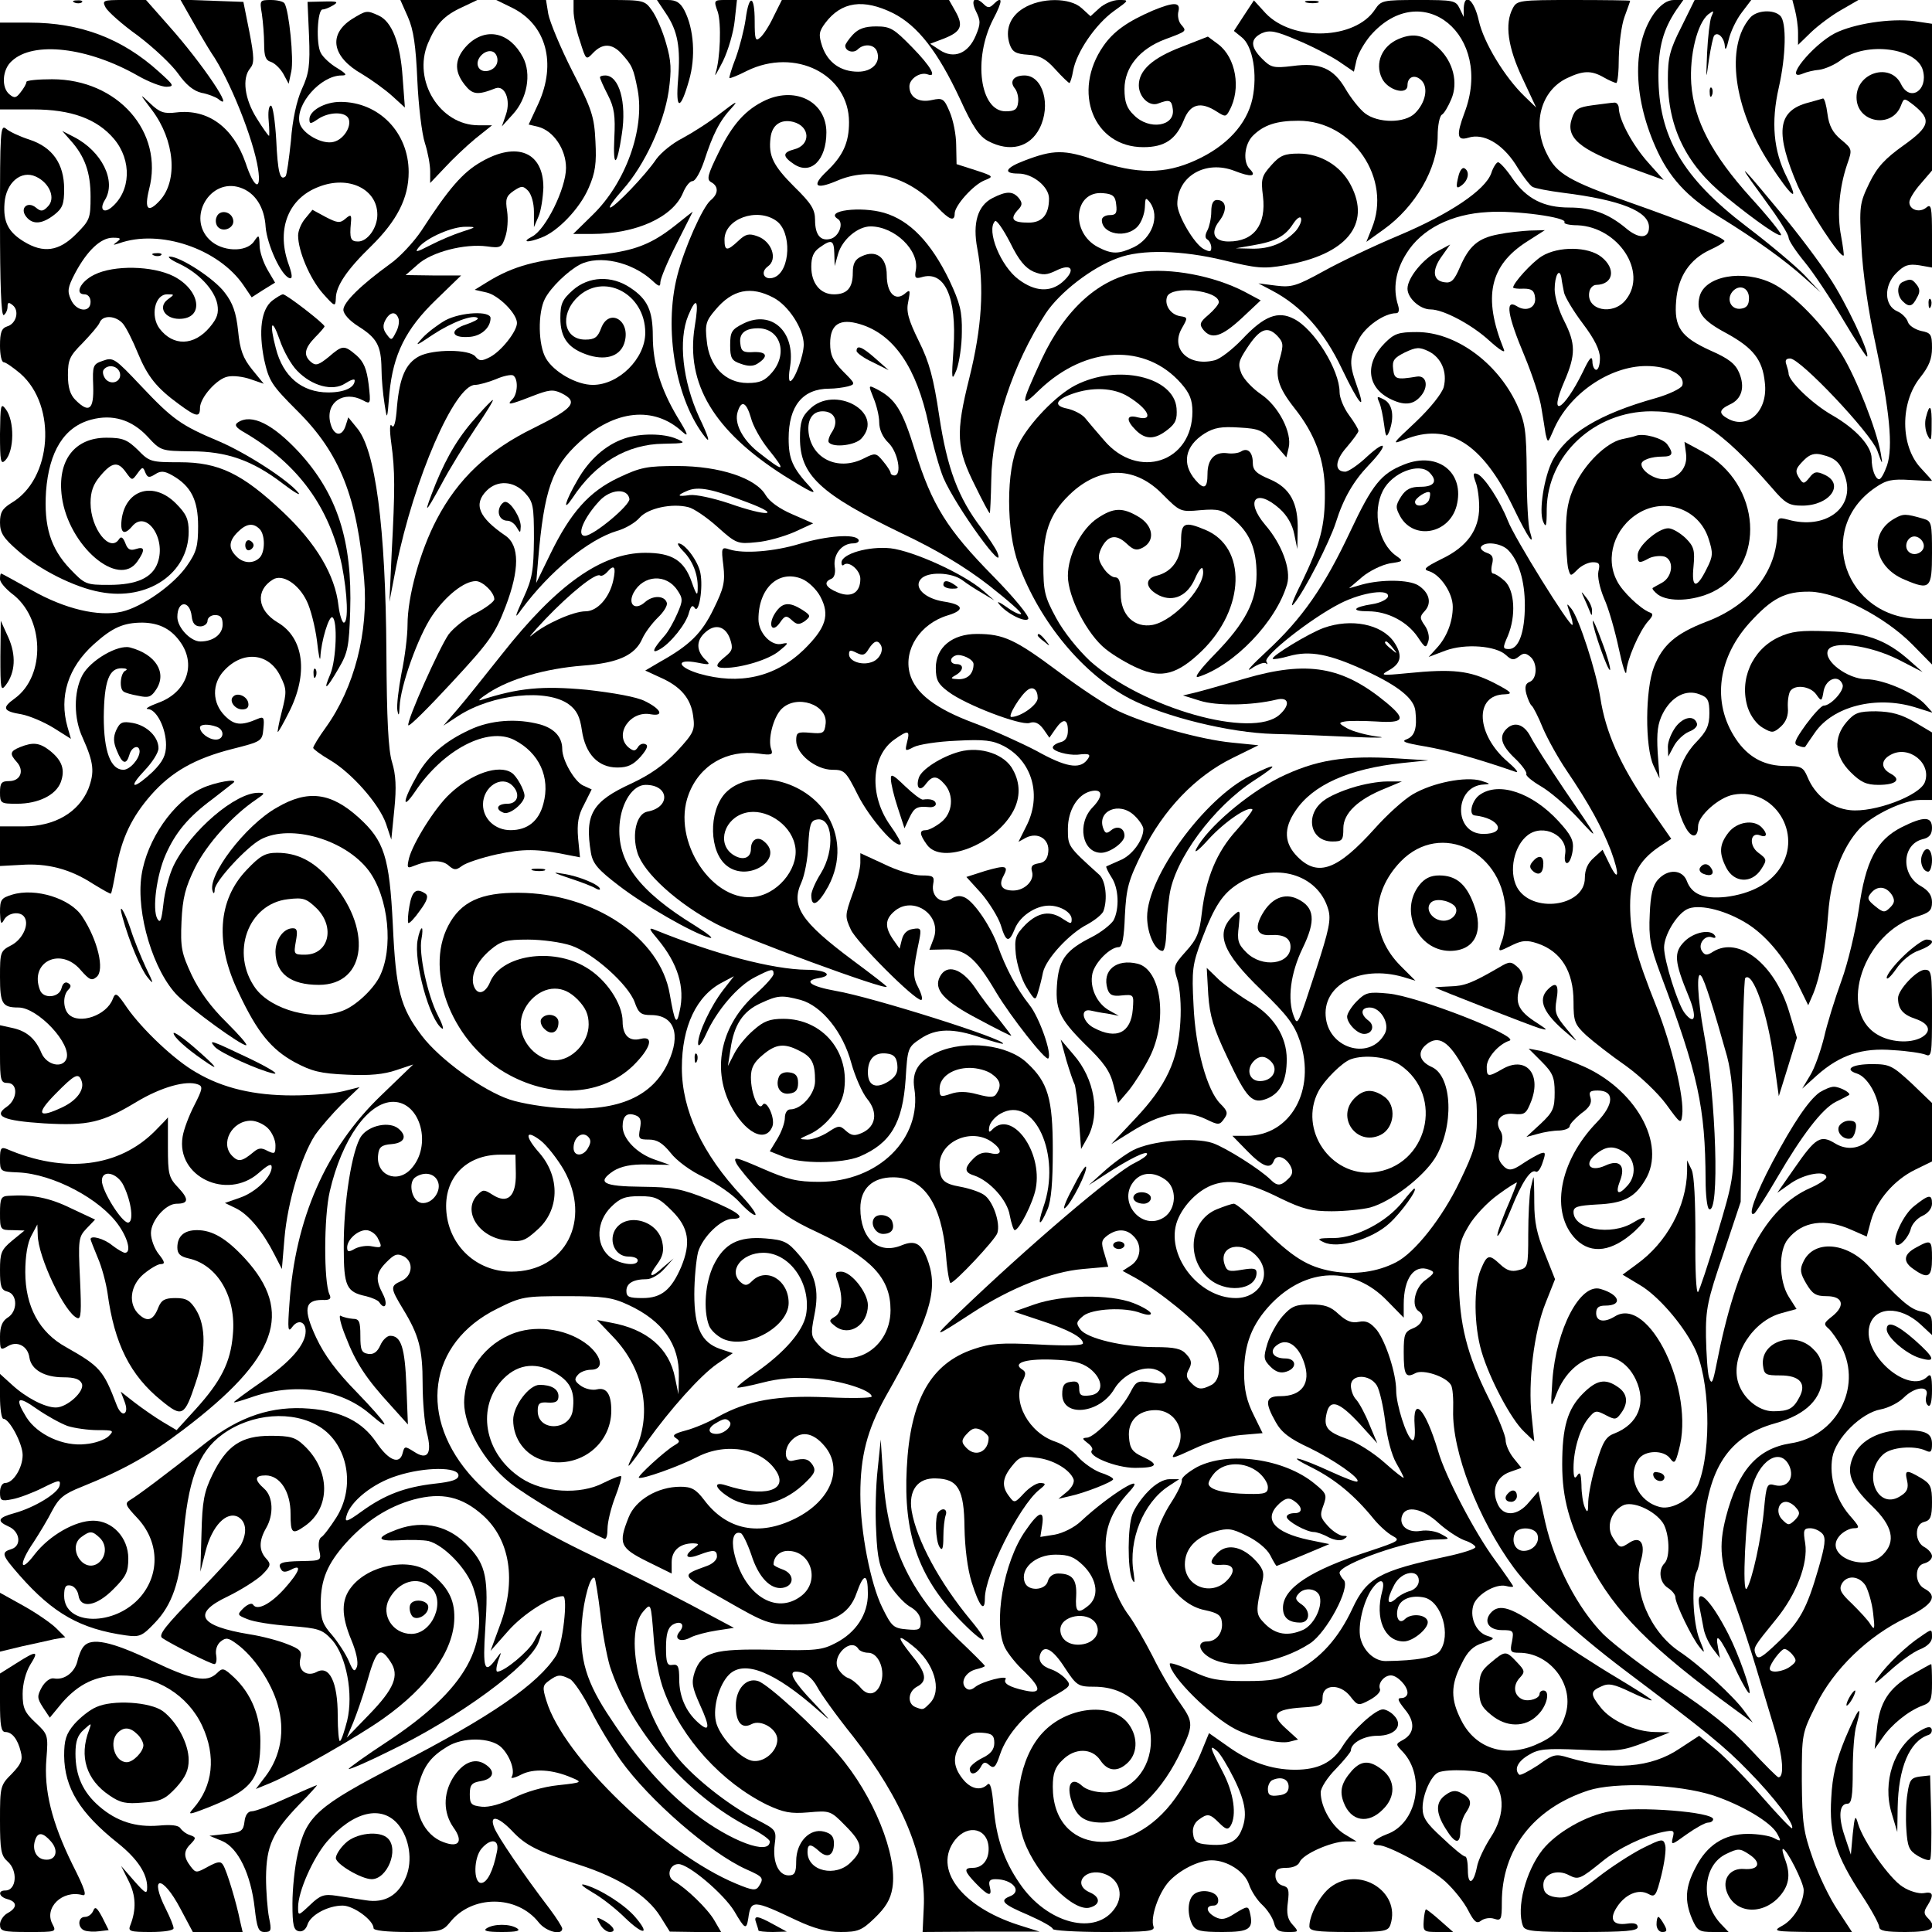 <?xml version="1.0" standalone="no"?>
<!DOCTYPE svg PUBLIC "-//W3C//DTD SVG 20010904//EN"
 "http://www.w3.org/TR/2001/REC-SVG-20010904/DTD/svg10.dtd">
<svg version="1.0" xmlns="http://www.w3.org/2000/svg"
 width="512pt" height="512pt" viewBox="0 0 512 512"
 preserveAspectRatio="xMidYMid meet">
<g transform="translate(0,512) scale(0.1,-0.1)"
fill="#000000" stroke="none">
<path d="M198 5113 c7 -3 16 -2 19 1 4 3 -2 6 -13 5 -11 0 -14 -3 -6 -6z"/>
<path d="M280 5100 c6 -11 44 -45 86 -75 41 -31 89 -76 106 -100 21 -30 41
-46 62 -51 17 -3 37 -11 44 -16 48 -40 -40 92 -131 194 l-60 68 -59 0 c-55 0
-58 -1 -48 -20z"/>
<path d="M511 5063 c18 -32 40 -69 49 -83 48 -69 112 -229 124 -308 9 -61 -11
-51 -33 16 -33 95 -100 144 -184 134 -32 -4 -44 0 -69 24 -30 28 -29 27 5 -18
60 -80 69 -186 21 -239 -32 -35 -42 -24 -29 29 40 152 -83 292 -257 292 -37 0
-68 -3 -68 -7 0 -5 -7 -17 -15 -27 -12 -16 -17 -17 -30 -6 -22 18 -19 66 6 88
57 54 202 37 335 -39 28 -16 62 -29 75 -29 22 1 20 4 -20 40 -97 88 -208 130
-343 130 l-78 0 0 -115 0 -115 88 0 c101 0 169 -25 214 -78 48 -57 45 -139 -7
-182 -21 -17 -32 -4 -17 20 31 50 -8 129 -82 167 l-31 16 21 -24 c39 -43 54
-86 54 -150 0 -58 -2 -63 -39 -100 -45 -45 -86 -51 -138 -19 -41 25 -55 52
-51 102 4 54 44 88 83 70 37 -17 53 -58 32 -79 -13 -14 -19 -14 -32 -3 -22 18
-44 -2 -25 -25 17 -21 42 -19 74 6 22 17 26 29 26 68 0 67 -31 111 -92 131
-25 8 -53 21 -62 29 -15 12 -16 -7 -16 -243 0 -169 3 -255 10 -251 5 3 10 13
10 22 0 12 3 13 14 4 18 -15 9 -49 -15 -56 -15 -5 -19 -16 -19 -51 0 -24 4
-44 10 -44 5 0 25 -14 44 -30 98 -86 84 -280 -24 -343 -24 -15 -30 -25 -30
-52 0 -27 9 -41 47 -74 56 -50 151 -98 219 -110 126 -24 234 50 234 160 0 33
-6 47 -34 75 -58 58 -130 38 -143 -38 -6 -40 5 -49 27 -23 37 45 91 -31 68
-96 -14 -40 -55 -59 -129 -59 -61 0 -64 1 -104 43 -51 54 -69 112 -63 205 8
106 48 171 120 190 56 15 107 0 149 -45 35 -38 36 -38 115 -39 95 0 163 -24
244 -86 30 -23 48 -33 41 -24 -29 35 -139 106 -212 137 -100 42 -122 58 -206
147 -68 72 -73 76 -100 66 -27 -9 -28 -13 -26 -67 2 -63 -11 -73 -47 -37 -14
14 -20 33 -20 66 0 41 5 51 39 85 21 22 42 46 45 54 8 21 43 19 62 -3 9 -11
26 -45 39 -77 26 -63 50 -93 109 -136 46 -34 56 -36 56 -10 0 27 45 78 74 83
14 3 40 0 60 -7 l35 -12 -31 38 c-24 30 -32 51 -37 102 -5 48 -14 74 -35 101
-27 37 -118 96 -146 96 -8 0 3 -9 25 -19 51 -24 93 -68 101 -107 4 -24 0 -37
-20 -61 -42 -50 -97 -51 -133 -4 -25 33 -13 91 20 91 20 0 20 0 1 -14 -26 -20
-7 -51 31 -51 67 0 57 76 -15 113 -56 28 -158 30 -210 4 -37 -18 -53 -52 -26
-52 9 0 16 -8 16 -20 0 -30 -38 -26 -52 6 -10 22 -9 32 11 70 32 60 68 94 100
94 21 0 23 -2 11 -11 -12 -9 -11 -9 5 -4 108 39 265 -14 331 -112 l21 -31 31
20 31 19 -20 34 c-11 19 -21 48 -21 64 -1 30 -2 30 -15 11 -21 -30 -86 -27
-118 5 -60 59 2 164 81 138 40 -13 65 -52 68 -105 4 -47 41 -128 63 -135 9 -3
8 9 -4 42 -30 90 2 170 82 200 79 31 155 -6 155 -74 0 -35 -26 -71 -51 -71
-20 0 -23 8 -19 50 2 21 0 23 -15 10 -14 -12 -21 -11 -52 5 l-35 19 -19 -23
c-11 -13 -19 -33 -19 -45 0 -41 31 -114 65 -153 32 -36 34 -37 35 -14 0 33 30
77 94 139 68 67 99 127 99 196 0 105 -79 186 -181 186 -41 0 -82 -23 -82 -46
0 -13 3 -13 22 0 29 20 74 21 82 1 8 -21 -14 -55 -40 -61 -30 -8 -83 22 -90
50 -12 49 56 126 111 126 16 0 14 4 -12 20 -17 10 -37 28 -43 40 -13 24 -9
115 5 115 6 0 18 5 28 11 15 9 11 11 -25 10 l-43 -1 4 -91 c3 -77 0 -99 -19
-140 -14 -31 -25 -82 -29 -137 -5 -48 -11 -90 -14 -94 -15 -14 -21 11 -25 97
-3 50 -9 90 -14 90 -6 0 -8 -18 -6 -40 2 -22 2 -40 1 -40 -2 0 -17 21 -33 47
-32 51 -39 106 -17 132 11 13 11 29 -2 96 l-16 80 -83 3 -84 3 33 -58z m-194
-929 c8 -22 -18 -37 -36 -20 -7 8 -10 19 -7 25 10 16 36 13 43 -5z"/>
<path d="M694 5083 c3 -21 6 -57 6 -80 0 -32 4 -43 18 -47 11 -4 25 -18 33
-32 l14 -26 7 33 c7 32 -6 161 -18 180 -3 5 -19 9 -36 9 -30 0 -30 -1 -24 -37z"/>
<path d="M1081 5075 c15 -34 21 -76 25 -168 3 -67 12 -142 20 -166 8 -25 14
-58 14 -75 l0 -31 38 40 c20 22 57 57 81 77 l45 36 -36 0 c-102 0 -175 118
-134 217 22 52 43 74 91 96 l40 19 -102 0 -102 0 20 -45z"/>
<path d="M1358 5099 c90 -45 117 -147 69 -253 l-26 -56 25 -6 c40 -10 74 -59
74 -109 0 -54 -54 -164 -90 -182 -29 -15 -12 -17 24 -3 44 16 103 78 126 132
18 41 21 66 18 123 -3 65 -9 85 -61 186 -32 63 -60 131 -64 152 l-6 37 -66 0
-66 0 43 -21z"/>
<path d="M1520 5091 c0 -16 7 -52 17 -80 16 -51 16 -51 35 -31 25 26 50 25 75
-2 29 -32 32 -40 43 -97 19 -103 -32 -246 -120 -331 l-51 -50 50 0 c116 0 214
44 241 109 7 17 18 31 25 31 8 0 21 24 31 53 23 71 41 107 73 141 19 21 12 18
-28 -13 -30 -24 -76 -53 -102 -67 -26 -13 -57 -38 -70 -56 -28 -42 -111 -128
-122 -128 -5 0 10 21 34 48 57 64 108 174 121 260 8 58 7 80 -7 128 -9 32 -26
71 -37 86 -19 27 -22 28 -114 28 l-94 0 0 -29z"/>
<path d="M1765 5084 c31 -46 39 -89 32 -175 -7 -82 6 -83 29 -2 18 62 13 136
-12 185 -11 21 -22 28 -44 28 l-29 0 24 -36z"/>
<path d="M1902 5089 c10 -30 7 -125 -6 -164 -3 -11 5 4 20 33 14 29 28 77 31
107 l6 55 -31 0 c-30 0 -31 -1 -20 -31z"/>
<path d="M1976 5069 c-4 -28 -16 -74 -26 -102 -11 -28 -18 -52 -17 -54 2 -1
23 7 46 19 128 63 271 -9 271 -136 0 -54 -16 -89 -59 -130 -41 -39 -30 -49 25
-26 91 40 190 14 268 -69 32 -34 46 -39 46 -17 0 21 49 76 79 88 25 10 25 11
-24 27 l-50 16 -1 50 c0 28 -8 67 -17 88 -15 36 -19 38 -47 32 -35 -8 -60 7
-60 36 0 20 28 39 48 32 26 -10 10 20 -41 72 -48 49 -57 55 -95 55 -30 0 -47
-6 -62 -22 -11 -12 -20 -25 -20 -29 0 -15 22 -21 33 -10 16 16 44 14 51 -5 11
-29 -12 -54 -50 -54 -46 0 -80 24 -95 67 -10 31 -9 39 8 62 43 57 101 65 180
26 65 -33 118 -101 177 -227 34 -75 52 -100 75 -112 57 -30 110 -17 136 34 31
61 9 140 -40 140 -29 0 -41 -16 -25 -35 6 -8 10 -24 8 -37 -2 -18 -9 -23 -33
-23 -68 0 -87 139 -33 244 26 49 26 65 0 39 -9 -9 -15 -9 -24 0 -24 24 -37 14
-22 -17 13 -26 13 -34 0 -65 -20 -48 -58 -63 -95 -39 l-26 17 37 14 c45 18 52
33 30 72 l-17 30 -222 0 -221 0 -22 -44 c-11 -24 -28 -50 -36 -56 -12 -11 -14
-4 -14 44 0 70 -15 73 -24 5z"/>
<path d="M2712 5098 c-36 -22 -49 -58 -36 -96 7 -20 17 -25 48 -27 31 -2 47
-10 73 -39 18 -20 35 -36 37 -36 2 0 7 15 10 33 9 49 59 122 107 157 42 30 42
30 14 30 -16 0 -39 -10 -52 -22 l-23 -21 -23 21 c-31 29 -108 29 -155 0z"/>
<path d="M3296 5078 l-26 -40 21 -17 c29 -23 42 -98 28 -163 -15 -68 -69 -126
-151 -163 -81 -37 -155 -37 -263 0 -85 29 -113 29 -191 -1 -50 -19 -57 -34
-15 -34 38 0 81 -35 81 -66 0 -43 -18 -64 -54 -64 -42 0 -50 9 -30 32 14 14
14 20 4 33 -16 19 -33 19 -70 0 -39 -20 -53 -66 -40 -134 19 -101 12 -209 -21
-342 -37 -148 -35 -187 16 -288 19 -39 36 -71 38 -71 1 0 3 40 4 89 2 140 57
306 144 440 37 56 122 122 191 147 63 24 170 21 282 -6 86 -21 104 -23 161
-13 163 28 229 108 175 212 -26 51 -80 84 -138 84 -38 0 -50 -5 -73 -31 -25
-28 -28 -36 -22 -82 9 -76 -24 -120 -91 -120 -39 0 -49 23 -25 54 22 28 20 56
-6 56 -10 0 -15 -10 -15 -31 0 -17 -5 -39 -10 -49 -7 -13 -7 -21 0 -25 5 -3
10 -13 10 -21 0 -12 -4 -12 -20 -4 -25 13 -70 90 -70 119 0 74 75 118 152 88
43 -17 60 -15 40 5 -19 19 -14 66 8 88 29 29 63 40 121 40 144 0 249 -154 194
-286 l-14 -35 46 33 c84 60 143 162 143 248 0 27 5 52 11 56 6 3 17 22 25 41
19 44 5 99 -33 135 -38 35 -65 42 -106 25 -45 -19 -64 -64 -45 -104 15 -32 68
-47 68 -19 0 23 20 30 37 13 19 -19 11 -59 -17 -87 -27 -27 -98 -27 -133 0
-14 11 -37 40 -51 64 -32 55 -68 71 -141 61 -50 -6 -57 -4 -80 19 -32 32 -32
53 -1 68 21 9 37 6 93 -18 37 -15 87 -41 110 -56 l41 -28 7 31 c4 17 21 46 37
65 137 156 327 0 249 -205 -22 -59 -20 -75 10 -66 40 13 89 -15 125 -70 18
-30 39 -57 45 -60 6 -4 43 -11 82 -16 152 -19 227 -49 227 -91 0 -31 -27 -32
-62 -2 -46 38 -89 54 -149 54 -68 0 -113 23 -150 76 -16 24 -34 44 -39 44 -4
0 -13 -13 -18 -29 -16 -45 -110 -108 -245 -165 -67 -28 -157 -71 -200 -95 -71
-39 -84 -43 -125 -38 l-47 6 36 -19 c78 -41 138 -108 185 -207 47 -98 66 -118
39 -43 -20 56 -19 73 5 119 17 35 68 71 100 71 7 0 9 8 5 21 -14 44 -7 91 22
137 40 65 119 105 216 110 72 5 211 -14 203 -27 -3 -4 13 -8 35 -8 108 -5 186
-124 128 -197 -34 -44 -107 -28 -97 21 2 10 10 18 18 18 46 1 53 43 14 74 -35
28 -114 29 -158 2 -26 -16 -76 -71 -76 -83 0 -2 12 -4 28 -3 21 0 28 -5 30
-23 4 -27 -23 -40 -49 -23 -31 19 -24 -25 21 -132 22 -53 42 -115 45 -139 4
-24 9 -54 11 -68 6 -25 6 -24 20 8 40 97 149 172 247 172 60 0 105 -25 95 -52
-4 -8 -35 -23 -70 -33 -150 -42 -236 -94 -274 -166 -22 -44 -36 -132 -25 -160
8 -20 10 -14 10 32 2 143 126 259 277 259 112 0 182 -45 320 -203 35 -41 45
-47 80 -47 73 0 114 57 59 82 -21 10 -28 8 -40 -8 -13 -16 -16 -17 -25 -4 -14
21 -13 27 11 51 15 15 28 19 47 14 37 -9 49 -21 62 -59 27 -82 -53 -141 -152
-113 -27 7 -28 6 -28 -31 0 -105 -71 -196 -189 -240 -80 -31 -115 -61 -138
-120 -23 -60 -24 -211 -1 -261 l16 -34 -5 69 c-3 53 0 77 14 104 23 44 61 64
97 50 22 -8 26 -16 26 -50 0 -33 -7 -48 -35 -77 -57 -59 -69 -148 -29 -224 16
-31 34 -31 34 1 0 28 55 77 94 84 107 20 185 -103 123 -195 -27 -41 -78 -68
-144 -76 -58 -6 -90 7 -103 43 -12 30 -50 32 -76 3 -14 -15 -20 -40 -22 -92
-3 -62 1 -84 28 -157 101 -269 119 -354 120 -547 0 -39 4 -74 9 -77 29 -18 19
296 -14 469 -16 87 -20 165 -7 149 9 -9 36 -96 69 -214 12 -46 17 -103 18
-195 0 -125 -2 -135 -44 -275 -24 -80 -47 -149 -51 -154 -5 -4 -8 61 -7 145 0
95 -3 164 -10 179 l-12 25 0 -29 c-2 -94 -54 -189 -133 -246 l-38 -28 45 -27
c47 -27 113 -102 145 -166 41 -80 47 -268 11 -362 -14 -36 -68 -69 -101 -61
-60 14 -90 83 -57 128 17 23 66 24 83 1 11 -15 14 -13 23 22 44 156 -79 412
-170 354 -28 -17 -49 -13 -49 9 0 15 7 20 24 20 47 0 39 29 -12 44 -54 17
-118 -106 -128 -242 -5 -76 -5 -77 10 -38 44 116 164 139 211 40 29 -62 7
-118 -57 -143 -22 -8 -31 -23 -47 -77 -12 -36 -21 -83 -22 -103 0 -29 -2 -32
-9 -16 -5 11 -9 38 -9 60 -1 30 -4 36 -11 25 -7 -11 -10 -6 -10 20 0 48 17
104 39 131 18 22 21 22 46 9 25 -13 28 -13 41 5 20 27 17 52 -8 69 -34 24 -57
19 -93 -17 -41 -41 -55 -89 -55 -188 0 -90 19 -158 71 -259 68 -132 164 -228
389 -392 l45 -33 -22 30 c-27 38 -118 122 -172 158 -78 52 -126 164 -102 243
12 42 -1 64 -29 47 -26 -17 -27 -17 -45 11 -19 28 -7 69 25 86 25 14 84 -12
107 -46 17 -27 20 -91 4 -107 -17 -17 -13 -51 9 -65 11 -7 20 -18 20 -25 0
-17 44 -108 64 -132 15 -19 15 -17 0 20 -18 45 -22 151 -7 181 6 10 13 58 17
106 12 168 68 252 190 286 83 23 126 66 126 128 0 34 -6 51 -25 69 -49 50
-140 20 -133 -43 3 -25 7 -27 46 -27 51 0 70 -21 51 -57 -16 -31 -28 -38 -70
-38 -40 0 -83 37 -94 81 -17 69 41 159 116 179 l40 11 -21 33 c-26 42 -27 122
-2 152 38 48 99 56 168 25 l41 -18 11 41 c15 55 62 109 117 136 l45 22 0 77 0
78 -54 52 c-51 47 -58 51 -105 51 -53 0 -75 -14 -40 -25 29 -9 59 -63 59 -105
0 -71 -62 -114 -117 -80 -38 23 -51 16 -107 -65 l-46 -66 37 26 c37 25 93 34
93 15 0 -5 -19 -18 -42 -28 -120 -53 -196 -196 -249 -467 -10 -51 -13 -56 -20
-35 -4 14 -7 62 -8 107 -1 73 4 98 46 220 l46 138 3 294 c2 161 6 296 9 299
20 20 60 -95 76 -219 l13 -94 24 77 24 78 -21 70 c-38 125 -133 200 -201 158
-17 -11 -22 -10 -30 2 -11 18 8 43 27 36 8 -3 11 -1 8 4 -11 19 -56 10 -81
-15 -29 -29 -27 -53 11 -145 23 -55 17 -80 -11 -44 -18 24 -54 138 -54 173 0
32 32 86 60 101 28 15 95 1 154 -34 53 -31 103 -90 141 -165 l27 -55 13 30
c19 46 33 122 40 214 7 94 37 174 83 224 34 36 117 76 160 76 l32 0 0 90 0 89
-47 28 c-35 20 -60 27 -101 28 -47 0 -57 -4 -78 -28 -36 -42 -33 -90 10 -133
27 -27 42 -34 74 -34 47 0 62 14 32 30 -26 14 -26 36 1 50 48 26 109 -23 90
-73 -14 -36 -135 -81 -198 -74 -49 5 -93 39 -113 88 -11 26 -17 29 -57 29 -54
0 -94 20 -126 62 -71 96 -59 219 29 317 59 65 94 84 160 83 72 -1 199 -66 272
-140 l52 -53 0 61 0 60 -31 0 c-200 0 -281 238 -119 348 29 20 44 23 93 20 31
-2 57 -3 57 -2 0 1 -13 16 -30 34 -54 58 -55 173 -1 240 23 29 31 49 31 78 0
36 -3 40 -29 45 -16 4 -32 14 -35 24 -3 10 -16 23 -28 28 -35 15 -36 68 -3
101 22 22 33 25 61 21 l34 -6 0 86 c0 74 -2 84 -15 73 -18 -15 -45 -6 -45 14
0 9 14 31 30 49 l30 35 0 195 0 194 -47 7 c-64 8 -160 -7 -210 -32 -60 -31
-140 -130 -85 -107 9 4 29 9 43 10 15 2 41 13 58 26 67 50 202 32 217 -28 14
-53 -35 -84 -58 -36 -28 58 -118 31 -118 -35 0 -68 95 -84 118 -21 8 20 8 20
34 0 47 -38 43 -56 -27 -106 -49 -35 -70 -57 -91 -100 -26 -54 -27 -61 -21
-168 3 -66 18 -171 37 -257 38 -179 47 -274 31 -323 -7 -20 -16 -37 -21 -37
-10 0 -20 26 -20 55 0 33 -42 79 -105 115 -51 29 -115 90 -115 110 0 4 -3 15
-6 24 -4 11 -1 16 10 16 27 0 213 -197 231 -244 14 -40 15 -40 9 -6 -11 61
-64 197 -102 259 -48 79 -130 163 -185 190 -78 38 -179 20 -193 -35 -10 -40 7
-63 71 -97 71 -39 96 -70 102 -131 9 -73 -43 -125 -97 -96 -26 14 -25 24 4 38
32 14 41 46 25 84 -10 24 -28 38 -76 59 -79 36 -97 62 -91 132 5 64 36 110 90
135 20 9 38 20 38 23 0 9 -104 51 -255 104 -156 55 -190 75 -215 126 -41 79
-17 169 53 202 42 20 64 21 97 2 14 -8 28 -14 33 -15 4 0 7 30 7 68 1 37 7 85
15 107 8 22 15 41 15 43 0 1 -67 2 -150 2 -144 0 -150 -1 -161 -22 -22 -41
-13 -104 26 -186 l36 -77 -31 30 c-52 50 -108 142 -121 200 -12 55 -38 77 -40
33 l0 -23 -11 23 c-10 21 -17 22 -109 22 -94 0 -99 -1 -115 -25 -52 -80 -218
-86 -290 -10 l-31 34 -27 -41z m-338 -500 c3 -23 -1 -28 -17 -28 -12 0 -21 -6
-21 -13 0 -38 65 -50 95 -17 10 11 18 33 19 50 1 27 2 28 14 13 26 -37 5 -94
-43 -118 -41 -19 -58 -19 -95 0 -75 39 -64 151 14 143 25 -2 32 -8 34 -30z
m476 -70 c-30 -32 -69 -48 -116 -47 l-43 1 46 8 c59 10 85 24 106 57 10 15 19
21 21 14 2 -7 -4 -21 -14 -33z m-695 -108 c25 -10 35 -9 60 3 42 21 53 1 16
-31 -32 -27 -72 -25 -115 7 -48 35 -87 131 -63 155 4 4 22 -22 40 -57 23 -47
40 -67 62 -77z m1406 -56 c3 -12 25 -49 50 -82 31 -41 45 -70 45 -91 0 -17 -4
-31 -10 -31 -5 0 -10 10 -10 23 -1 16 -8 8 -25 -28 -52 -106 -93 -126 -49 -25
30 70 30 99 -1 160 -14 27 -25 64 -25 83 0 37 13 60 18 30 1 -10 5 -28 7 -39z
m490 -14 c0 -18 -6 -26 -21 -28 -26 -4 -40 24 -23 45 18 21 44 11 44 -17z"/>
<path d="M3463 5113 c9 -2 23 -2 30 0 6 3 -1 5 -18 5 -16 0 -22 -2 -12 -5z"/>
<path d="M4386 5088 c-60 -81 -60 -219 1 -357 35 -80 83 -133 170 -186 94 -58
174 -115 228 -164 l40 -36 -42 45 c-24 25 -93 83 -155 130 -169 129 -233 238
-233 400 0 76 13 122 47 173 l19 27 -25 0 c-17 0 -33 -11 -50 -32z"/>
<path d="M4456 5049 c-31 -61 -36 -82 -36 -139 0 -127 48 -226 152 -310 86
-70 148 -112 148 -102 0 5 -36 50 -80 98 -103 114 -151 205 -158 302 -5 76 16
160 45 184 15 11 16 11 8 -7 -4 -11 -9 -54 -11 -95 -3 -75 -3 -75 5 -17 5 32
11 60 14 63 10 11 27 -7 28 -29 1 -13 5 -5 10 17 5 22 21 55 35 73 l25 33 -75
0 -75 0 -35 -71z"/>
<path d="M4757 5093 c4 -16 8 -42 8 -60 l0 -32 35 34 c19 18 55 45 80 59 l45
26 -88 0 -87 0 7 -27z"/>
<path d="M3055 5092 c-67 -29 -104 -55 -131 -94 -84 -121 -26 -268 106 -268
56 0 86 20 107 71 17 44 45 51 88 23 22 -14 24 -14 33 3 32 58 17 141 -30 176
l-27 20 -69 -27 c-79 -30 -114 -63 -114 -102 0 -31 28 -58 52 -48 29 11 35 9
38 -15 7 -46 -63 -57 -103 -16 -19 18 -25 35 -25 69 0 58 41 107 108 132 59
22 57 21 42 39 -7 8 -10 24 -7 35 6 25 -12 25 -68 2z"/>
<path d="M932 5069 c-63 -41 -52 -100 27 -145 25 -15 61 -41 80 -58 l34 -31
-6 80 c-6 90 -28 148 -64 164 -31 14 -32 14 -71 -10z"/>
<path d="M4638 5073 c-66 -76 -44 -240 51 -386 59 -90 82 -109 46 -36 -35 69
-42 145 -21 237 19 84 21 173 4 190 -18 18 -63 15 -80 -5z"/>
<path d="M1239 5001 c-34 -35 -37 -68 -8 -105 21 -27 34 -29 82 -10 25 9 41
-31 28 -69 l-11 -32 29 32 c38 41 50 107 27 151 -35 67 -98 81 -147 33z m79
-45 c-4 -25 -43 -34 -51 -12 -8 20 19 47 39 39 8 -3 14 -15 12 -27z"/>
<path d="M1590 4915 c0 -3 9 -24 21 -47 17 -33 20 -55 17 -114 -4 -82 7 -77
20 11 13 83 -7 155 -44 155 -8 0 -14 -2 -14 -5z"/>
<path d="M4531 4874 c0 -11 3 -14 6 -6 3 7 2 16 -1 19 -3 4 -6 -2 -5 -13z"/>
<path d="M2030 4855 c-54 -25 -89 -64 -126 -140 -29 -59 -32 -71 -19 -78 20
-11 19 -31 -2 -48 -21 -18 -69 -125 -88 -199 -37 -143 -4 -332 75 -430 13 -16
7 4 -17 54 -44 96 -56 205 -29 270 22 53 29 41 17 -30 -24 -151 51 -276 236
-394 72 -45 91 -54 72 -33 -49 53 -59 76 -59 131 0 86 37 132 108 132 15 0 37
3 49 6 21 6 20 7 -13 40 -27 28 -34 43 -34 74 0 51 26 67 79 51 90 -27 150
-115 182 -266 11 -54 29 -117 39 -141 33 -77 169 -264 143 -198 -4 10 -23 39
-42 64 -62 81 -91 159 -112 298 -15 100 -26 142 -54 198 -28 57 -34 79 -28
105 6 31 5 33 -10 20 -25 -20 -47 3 -47 50 0 47 -28 68 -66 50 -18 -8 -24 -19
-24 -44 0 -40 -15 -57 -50 -57 -36 0 -60 29 -60 73 0 26 6 40 22 51 32 23 38
20 39 -16 l1 -33 9 32 c11 38 52 73 86 73 64 0 130 -64 120 -116 -4 -20 -1
-23 14 -19 62 20 95 -51 86 -188 -6 -85 -5 -89 8 -57 7 19 14 64 14 100 1 55
-5 77 -33 137 -49 101 -105 159 -173 179 -62 18 -158 6 -123 -16 17 -10 4 -47
-19 -53 -27 -7 -41 11 -41 50 0 28 -10 44 -55 88 -56 56 -69 82 -63 130 4 34
27 50 60 42 46 -12 47 -62 2 -73 -31 -8 -30 -19 0 -39 45 -30 86 11 86 84 0
80 -79 122 -160 86z m27 -320 c42 -29 38 -133 -5 -150 -26 -10 -39 13 -17 29
27 19 10 67 -28 80 -22 8 -31 6 -50 -12 -30 -28 -37 -28 -37 3 0 55 86 86 137
50z m-7 -204 c40 -21 80 -83 80 -124 0 -30 -25 -97 -36 -97 -4 0 -4 18 0 40
14 91 -49 149 -123 113 -32 -16 -36 -22 -36 -58 0 -34 4 -41 28 -49 19 -7 33
-7 44 0 30 19 26 32 -9 31 -28 -2 -34 2 -36 22 -4 27 12 41 47 41 59 0 80 -67
37 -117 -19 -22 -32 -28 -65 -28 -59 0 -102 45 -108 112 -5 43 -2 53 23 82 45
54 94 64 154 32z m-60 -318 c5 -21 26 -58 45 -82 51 -63 45 -65 -27 -8 -41 33
-63 76 -53 106 10 32 23 25 35 -16z"/>
<path d="M4785 4846 c-75 -23 -80 -80 -21 -218 28 -62 114 -194 122 -185 1 1
-2 25 -7 52 -11 56 -5 127 16 189 14 40 14 41 -16 66 -22 18 -32 37 -36 68 -3
23 -8 42 -12 41 -3 -1 -24 -7 -46 -13z"/>
<path d="M4220 4841 c-37 -5 -46 -10 -54 -34 -18 -51 18 -83 152 -131 l91 -33
-41 46 c-42 47 -77 113 -78 144 0 9 -6 16 -12 15 -7 0 -33 -4 -58 -7z"/>
<path d="M1275 4691 c-49 -28 -86 -71 -158 -182 -20 -30 -58 -71 -84 -89 -76
-55 -123 -101 -123 -121 0 -11 16 -29 40 -44 49 -31 60 -51 61 -112 0 -26 4
-68 8 -93 7 -45 7 -45 13 28 10 103 43 170 124 248 l66 64 -74 0 -73 1 32 28
c36 33 124 56 184 48 35 -5 39 -3 48 25 6 17 8 47 5 68 -5 32 -3 40 17 54 21
14 25 14 38 1 9 -9 16 -33 16 -56 l0 -41 12 28 c7 16 12 51 13 77 0 94 -70
123 -165 68z m-50 -185 c-22 -7 -60 -23 -85 -36 -37 -19 -42 -20 -30 -5 21 25
89 55 125 54 28 0 28 -1 -10 -13z m-169 -230 c3 -8 0 -25 -7 -37 -11 -22 -12
-22 -25 -4 -9 12 -10 23 -3 36 12 23 28 25 35 5z"/>
<path d="M3866 4657 c-9 -35 -7 -40 9 -27 17 14 20 36 6 44 -5 3 -11 -4 -15
-17z"/>
<path d="M4641 4640 c14 -19 42 -58 62 -86 20 -29 37 -57 37 -64 0 -7 19 -36
43 -65 23 -28 69 -97 102 -153 33 -55 61 -99 63 -97 8 8 -57 146 -100 210 -25
39 -82 115 -128 170 -91 110 -117 139 -79 85z"/>
<path d="M574 4545 c-4 -9 -2 -21 4 -27 15 -15 44 -1 40 19 -4 23 -36 29 -44
8z"/>
<path d="M1790 4523 c-72 -57 -121 -73 -250 -82 -116 -9 -180 -26 -248 -68
l-34 -21 31 -7 c32 -7 81 -56 81 -81 0 -22 -41 -74 -71 -90 -23 -12 -29 -11
-39 1 -16 20 -112 20 -149 1 -36 -19 -52 -56 -59 -134 -3 -42 -8 -59 -14 -50
-5 8 -6 -11 -1 -47 10 -73 10 -122 1 -290 l-6 -130 18 94 c47 232 155 481 209
481 10 0 35 7 55 15 20 9 41 13 46 10 14 -9 12 -49 -2 -63 -17 -17 -7 -15 52
8 44 17 55 19 78 8 46 -23 32 -40 -73 -92 -121 -59 -201 -134 -258 -243 -44
-84 -77 -204 -77 -279 0 -28 -7 -86 -16 -128 -8 -42 -13 -86 -11 -98 3 -17 5
-15 6 9 2 55 49 186 86 241 36 53 85 92 116 92 18 0 49 -30 49 -48 0 -6 -22
-23 -49 -37 -27 -13 -59 -39 -72 -56 -25 -36 -111 -228 -107 -241 2 -5 53 46
115 113 101 109 115 129 143 202 37 97 37 161 0 187 -72 49 -86 84 -50 120 28
28 71 26 101 -6 22 -24 24 -34 24 -122 -1 -84 -4 -105 -28 -157 -24 -53 -24
-57 -5 -30 75 101 177 185 253 208 22 6 49 22 60 35 22 25 85 39 129 28 14 -3
49 -27 77 -52 50 -45 54 -46 103 -41 28 2 73 15 101 27 l50 23 -55 24 c-35 15
-61 34 -71 51 -26 45 -122 77 -234 77 -80 0 -97 -3 -156 -31 -78 -37 -127 -92
-181 -203 l-37 -76 5 60 c16 188 37 247 109 313 94 86 198 97 273 28 18 -16
16 -8 -13 39 -44 74 -65 142 -65 214 0 68 -14 98 -59 128 -50 34 -111 31 -153
-6 -28 -25 -33 -36 -33 -74 0 -54 22 -82 77 -99 48 -14 85 0 94 38 14 57 -43
88 -63 34 -9 -24 -17 -30 -42 -30 -56 0 -69 64 -22 111 69 69 181 12 181 -93
0 -68 -70 -138 -139 -138 -43 0 -103 34 -124 70 -21 35 -22 121 -3 158 16 31
61 74 93 91 51 26 137 7 191 -42 18 -17 22 -18 22 -5 0 9 19 55 43 102 24 47
43 86 43 85 -1 0 -21 -16 -46 -36z m190 -734 c96 -36 54 -39 -48 -3 -42 14
-88 24 -104 22 -34 -5 -36 -1 -5 12 28 11 63 5 157 -31z m-312 9 c3 -16 -95
-98 -118 -98 -23 0 -3 48 39 93 29 31 74 34 79 5z"/>
<path d="M3971 4499 c-54 -10 -78 -31 -102 -87 -15 -35 -23 -43 -41 -40 -31 4
-34 32 -7 69 l22 31 -30 -16 c-41 -21 -83 -72 -83 -101 0 -25 33 -55 61 -55
34 0 109 -40 155 -82 30 -27 45 -36 39 -23 -56 138 -37 222 62 285 l47 30 -40
-1 c-21 -1 -59 -5 -83 -10z"/>
<path d="M408 4443 c7 -3 16 -2 19 1 4 3 -2 6 -13 5 -11 0 -14 -3 -6 -6z"/>
<path d="M3019 4399 c-105 -16 -196 -97 -259 -232 -57 -124 -57 -131 -4 -79
122 116 280 123 374 16 23 -26 30 -44 30 -75 0 -134 -144 -182 -234 -76 -20
23 -43 50 -51 60 -9 10 -29 20 -46 24 -37 7 -33 23 12 39 53 19 110 17 149 -7
54 -33 69 -66 25 -55 -30 8 -32 -7 -5 -34 26 -26 51 -25 84 1 22 17 26 28 24
57 -7 84 -157 118 -268 61 -51 -26 -124 -102 -151 -157 -33 -66 -33 -228 0
-317 56 -153 171 -292 296 -357 93 -48 264 -90 380 -93 49 -1 144 -5 210 -8
66 -3 95 -2 65 1 -30 4 -66 14 -80 22 -23 13 -23 15 -6 18 11 2 48 2 83 0 75
-5 80 6 27 50 -116 96 -209 112 -374 64 -58 -17 -118 -34 -135 -38 l-30 -7 45
-14 c44 -14 137 -13 203 3 33 8 37 -14 8 -40 -72 -65 -362 17 -502 142 -32 30
-70 77 -90 114 -31 57 -34 71 -34 143 0 92 21 141 79 193 78 68 166 65 237 -8
46 -46 47 -47 100 -42 49 4 59 1 88 -24 43 -36 61 -79 61 -146 0 -71 -30 -129
-110 -211 -39 -40 -57 -64 -45 -61 95 30 207 146 236 246 11 39 -14 106 -58
157 -55 65 -25 99 38 43 20 -18 34 -42 39 -68 l8 -39 1 48 c2 74 -20 114 -74
137 -36 15 -45 24 -45 44 0 28 -14 41 -32 29 -7 -4 -23 -6 -36 -4 -33 4 -52
-16 -52 -55 0 -38 -9 -43 -32 -16 -37 43 -28 90 24 123 26 16 45 19 92 16 54
-3 62 -7 92 -41 l33 -38 6 25 c10 40 -27 111 -73 142 -22 15 -45 39 -52 55
-10 25 -8 33 15 68 33 50 53 59 79 33 17 -18 18 -24 8 -60 -14 -46 -6 -76 38
-132 55 -69 81 -139 81 -222 1 -91 -12 -138 -62 -242 -23 -45 -31 -69 -20 -55
28 33 95 165 111 215 20 64 47 110 86 151 53 55 51 73 -2 25 -24 -23 -51 -41
-59 -41 -29 0 -28 29 4 65 17 20 31 39 31 43 0 5 -11 23 -25 42 -14 19 -25 46
-25 61 0 58 -67 167 -121 194 -42 22 -79 8 -137 -54 -26 -27 -59 -53 -74 -56
-69 -17 -117 31 -86 85 16 28 16 29 -4 32 -26 4 -43 30 -35 52 12 30 137 17
137 -15 0 -5 -12 -20 -27 -33 -24 -20 -25 -26 -14 -40 22 -27 49 -18 102 31
l50 47 -43 23 c-81 42 -196 64 -279 52z"/>
<path d="M5043 4373 c-16 -6 -17 -35 -1 -51 17 -17 26 -15 38 9 9 15 8 24 -1
35 -12 15 -16 16 -36 7z"/>
<path d="M721 4323 c-29 -24 -36 -80 -21 -156 13 -57 19 -67 88 -136 113 -112
159 -229 177 -446 12 -140 -26 -287 -101 -392 -19 -26 -34 -51 -34 -55 0 -3
20 -18 44 -32 58 -34 131 -117 149 -169 l14 -42 8 80 c6 59 4 92 -6 125 -10
32 -14 113 -15 290 -2 334 -29 540 -79 597 l-22 27 -7 -22 c-10 -32 -33 -27
-41 9 -12 53 36 85 87 58 20 -11 21 -10 15 42 -5 41 -13 60 -32 77 -33 28 -37
28 -74 -4 -26 -21 -34 -24 -46 -14 -22 18 -18 37 10 66 14 14 25 27 25 29 0 7
-101 85 -110 85 -4 0 -17 -8 -29 -17z m66 -185 c39 -41 95 -56 128 -34 14 9
25 13 25 8 0 -19 -27 -32 -70 -32 -70 0 -120 42 -139 117 -18 68 -11 83 10 23
10 -30 31 -67 46 -82z"/>
<path d="M5111 4314 c0 -11 3 -14 6 -6 3 7 2 16 -1 19 -3 4 -6 -2 -5 -13z"/>
<path d="M1180 4271 c-19 -11 -46 -31 -60 -46 -22 -24 -19 -23 27 8 50 33 108
55 119 44 3 -3 -11 -10 -31 -17 -44 -14 -40 -36 6 -33 33 1 59 24 59 50 0 20
-79 16 -120 -6z"/>
<path d="M3670 4211 c-53 -53 -48 -116 12 -147 37 -19 62 -18 82 5 23 25 17
57 -9 53 -55 -9 -60 -7 -63 20 -3 23 3 30 31 44 30 14 38 15 63 3 34 -17 50
-55 40 -95 -5 -17 -35 -55 -74 -92 -63 -59 -65 -61 -30 -47 116 47 206 -9 288
-179 40 -83 59 -110 44 -63 -4 12 -8 81 -8 152 -1 117 -4 135 -27 185 -52 110
-162 190 -264 190 -49 0 -60 -4 -85 -29z"/>
<path d="M2270 4190 c0 -5 19 -19 43 -30 l42 -21 -35 31 c-35 31 -50 37 -50
20z"/>
<path d="M2315 4065 c8 -19 15 -48 15 -64 0 -19 9 -40 25 -55 25 -25 36 -86
15 -86 -5 0 -10 3 -10 8 -1 4 -9 17 -20 30 -18 22 -21 22 -49 8 -65 -34 -134
-6 -147 60 -7 38 7 64 36 64 31 0 43 -25 26 -53 -9 -13 -13 -27 -9 -30 13 -14
70 -7 86 11 63 69 -72 144 -138 77 -20 -19 -25 -34 -25 -76 0 -98 53 -148 271
-253 91 -43 166 -88 228 -136 51 -40 90 -74 87 -77 -3 -3 -20 5 -38 18 -18 13
-28 17 -21 9 20 -26 71 -51 78 -40 4 6 -38 57 -93 113 -122 124 -162 188 -207
332 -34 110 -52 138 -102 164 -22 11 -22 11 -8 -24z"/>
<path d="M3655 4054 c5 -11 10 -37 13 -59 4 -32 6 -36 13 -20 15 39 10 74 -13
86 -19 10 -20 9 -13 -7z"/>
<path d="M1267 4020 c-49 -53 -81 -106 -112 -181 -34 -86 -31 -86 15 -2 21 40
62 106 90 148 28 41 49 75 46 75 -2 0 -20 -18 -39 -40z"/>
<path d="M0 3970 c0 -73 2 -82 14 -70 24 25 25 105 1 136 -13 17 -14 11 -15
-66z"/>
<path d="M5104 4014 c-4 -14 -2 -35 4 -47 9 -19 11 -15 11 26 1 52 -5 61 -15
21z"/>
<path d="M631 4001 c-11 -7 -7 -14 20 -29 140 -83 222 -196 255 -350 15 -76
18 -152 5 -152 -4 0 -11 20 -14 45 -9 81 -59 165 -147 248 -108 102 -170 132
-274 132 -76 0 -80 1 -111 33 -28 27 -40 32 -83 32 -85 0 -131 -61 -118 -157
18 -130 150 -243 200 -171 21 30 20 41 -4 33 -15 -5 -22 -1 -28 16 -6 15 -11
18 -16 11 -24 -39 -76 27 -76 95 0 30 7 50 26 72 31 37 47 39 68 9 16 -22 16
-22 30 -3 13 18 15 19 21 3 6 -14 10 -15 26 -5 15 10 25 9 46 -3 49 -28 68
-65 68 -134 0 -53 -4 -69 -30 -106 -35 -50 -117 -108 -172 -121 -62 -14 -151
7 -239 57 -43 24 -79 44 -81 44 -2 0 -3 -7 -3 -15 0 -8 14 -24 30 -37 88 -64
92 -219 9 -279 -35 -25 -31 -34 18 -42 21 -4 59 -20 85 -36 l46 -29 -9 31
c-23 81 1 158 70 220 49 44 78 57 129 57 46 -1 78 -18 103 -56 39 -60 11 -131
-63 -157 -24 -9 -35 -16 -26 -16 23 -1 48 -51 48 -95 0 -27 -8 -44 -35 -71
-20 -19 -41 -35 -47 -35 -7 0 5 17 25 38 20 21 37 47 37 59 0 30 -30 60 -68
67 -28 5 -34 2 -44 -19 -8 -18 -8 -32 2 -55 14 -35 25 -38 33 -10 6 22 27 28
27 8 -1 -20 -26 -48 -43 -48 -34 0 -52 49 -52 140 1 95 14 130 48 129 12 0 16
-3 10 -6 -14 -5 -18 -49 -5 -56 4 -3 21 -8 39 -11 27 -6 34 -3 47 17 29 44 -1
93 -69 111 -32 9 -106 -34 -127 -74 -23 -44 -23 -114 1 -165 30 -67 32 -91 15
-136 -26 -62 -89 -99 -171 -99 l-63 0 0 -52 0 -53 56 3 c69 5 130 -11 190 -50
26 -16 47 -28 48 -26 2 2 8 32 14 66 14 80 41 137 93 196 54 61 116 96 214
121 79 20 80 21 83 54 3 29 1 33 -15 26 -44 -19 -62 -17 -87 8 -34 34 -35 85
-2 120 50 54 119 47 149 -15 17 -34 17 -42 4 -93 -8 -30 -12 -55 -11 -55 2 0
15 23 29 51 53 103 41 199 -30 240 -53 32 -59 84 -12 113 25 16 68 -11 90 -57
10 -20 22 -67 27 -105 4 -37 8 -57 9 -44 2 43 23 112 32 106 14 -8 10 -111 -5
-149 -21 -49 -12 -44 21 13 25 42 28 59 31 152 6 187 -34 311 -136 422 -70 75
-125 102 -161 79z m57 -283 c15 -15 15 -61 0 -76 -17 -17 -44 -15 -62 4 -21
21 -20 40 4 64 23 23 41 25 58 8z m-180 -231 c2 -19 9 -27 23 -27 10 0 19 7
19 15 0 8 9 15 20 15 15 0 20 -7 20 -25 0 -26 -25 -45 -59 -45 -26 0 -61 37
-61 65 0 44 33 45 38 2z m66 -293 c22 -8 20 -34 -2 -34 -19 0 -42 18 -42 32 0
9 22 10 44 2z"/>
<path d="M650 3675 c0 -9 5 -15 11 -13 6 2 11 8 11 13 0 5 -5 11 -11 13 -6 2
-11 -4 -11 -13z"/>
<path d="M1655 3958 c-50 -17 -94 -56 -125 -111 -32 -55 -41 -88 -13 -47 61
93 145 143 241 144 59 1 61 2 35 13 -34 15 -97 15 -138 1z"/>
<path d="M4335 3965 c-5 -2 -22 -6 -37 -9 -41 -9 -98 -65 -124 -121 -18 -38
-24 -67 -24 -125 0 -41 3 -85 6 -97 6 -21 6 -21 25 -2 10 10 28 19 40 19 17 0
20 -4 15 -24 -3 -14 3 -43 15 -72 12 -26 29 -86 39 -133 10 -47 19 -75 20 -61
1 30 34 107 58 134 13 14 14 20 4 23 -24 9 -73 55 -87 84 -32 61 -7 140 57
179 71 43 161 11 186 -68 12 -37 12 -46 -5 -79 -27 -55 -41 -53 -35 6 4 43 1
53 -21 75 -15 14 -35 26 -46 26 -27 0 -81 -47 -81 -71 0 -22 4 -23 31 -8 11 5
29 7 40 4 26 -9 22 -53 -6 -69 -11 -6 -22 -12 -25 -14 -3 -2 4 -10 14 -18 29
-20 93 -17 144 7 144 70 130 287 -24 371 l-50 27 4 -30 c6 -38 -21 -69 -59
-69 -26 0 -59 22 -59 40 0 11 26 20 56 20 27 0 30 8 12 33 -13 16 -63 30 -83
22z"/>
<path d="M3721 3889 c-61 -24 -84 -53 -142 -176 -70 -149 -128 -232 -222 -319
-40 -37 -58 -57 -41 -46 17 12 35 18 39 14 5 -4 5 -2 1 5 -8 15 119 115 196
154 59 30 133 40 126 17 -3 -7 -21 -16 -41 -19 -52 -8 -58 -19 -11 -19 51 0
103 -27 131 -68 20 -30 22 -31 28 -12 4 11 0 29 -9 42 -14 20 -14 24 0 39 19
21 12 49 -18 68 -25 15 -96 16 -148 2 l-35 -10 35 30 c19 16 52 32 73 36 36 5
37 6 17 20 -47 33 -64 117 -35 173 25 48 96 75 123 48 23 -23 13 -38 -23 -38
-26 0 -39 -6 -52 -26 -15 -24 -15 -29 -2 -53 36 -63 129 -46 149 28 23 88 -49
146 -139 110z m66 -94 c-7 -16 -37 -21 -37 -5 0 10 32 31 39 25 2 -2 1 -11 -2
-20z"/>
<path d="M3910 3844 c6 -14 10 -45 10 -68 0 -60 -32 -105 -99 -137 -46 -23
-51 -28 -33 -33 30 -10 62 -58 62 -94 0 -40 -16 -81 -43 -110 l-21 -23 45 17
c52 19 133 13 160 -12 15 -14 21 -14 34 -4 12 10 18 10 30 0 20 -16 19 -59 -1
-67 -11 -4 -14 -13 -9 -32 4 -14 10 -28 14 -31 4 -3 18 -30 30 -60 13 -30 41
-80 62 -111 61 -90 94 -151 118 -213 24 -65 21 -88 -5 -33 l-17 35 -23 -21
c-16 -14 -24 -31 -24 -54 0 -76 -141 -95 -180 -24 -22 42 -8 110 29 138 41 31
106 -1 99 -49 -3 -17 0 -27 6 -25 6 2 12 18 14 35 3 25 -5 40 -38 76 -70 76
-158 105 -208 70 -21 -14 -31 -53 -14 -55 66 -7 87 -49 23 -49 -80 0 -78 128
2 131 18 1 17 2 -8 10 -41 12 -128 -5 -181 -36 -24 -14 -69 -55 -101 -91 -98
-109 -150 -129 -204 -75 -36 36 -38 75 -6 122 46 69 142 112 284 127 l68 7
-80 5 c-142 9 -219 -4 -315 -51 -85 -43 -190 -132 -220 -189 -7 -14 8 -2 33
26 42 46 105 89 116 79 2 -2 -17 -27 -42 -55 -53 -58 -81 -127 -92 -219 -6
-53 -13 -70 -42 -102 -33 -37 -34 -40 -23 -75 7 -22 11 -68 8 -113 -6 -101
-37 -168 -119 -255 l-64 -68 50 31 c82 52 143 63 201 35 33 -16 36 -16 48 1
11 15 9 21 -10 40 -35 35 -66 146 -71 261 -5 94 -3 108 22 175 34 89 55 121
98 148 95 58 210 25 237 -69 8 -27 2 -54 -32 -159 -48 -147 -49 -151 -59 -125
-18 45 -9 115 23 181 36 74 32 109 -14 131 -34 16 -68 2 -92 -39 -23 -39 -15
-60 22 -57 34 2 52 -8 52 -31 0 -47 -75 -57 -117 -15 -22 22 -25 32 -20 70 4
43 4 44 -13 29 -51 -47 -33 -97 74 -200 68 -66 86 -90 101 -134 43 -130 -25
-251 -141 -251 l-38 0 39 -40 c41 -42 62 -50 71 -26 7 18 31 10 44 -14 7 -14
6 -23 -6 -34 -19 -19 -29 -20 -46 -3 -28 28 -120 86 -155 98 -49 16 -161 6
-210 -19 -21 -11 -56 -37 -78 -57 l-40 -36 45 29 c63 41 110 64 110 54 0 -5
-15 -15 -33 -24 -53 -25 -285 -223 -466 -397 -72 -69 -70 -69 36 0 101 66 210
109 293 116 l67 6 -10 34 c-10 31 -8 37 8 49 25 18 50 18 69 -2 23 -22 20 -59
-6 -77 l-23 -15 33 -18 c66 -37 163 -116 192 -156 36 -50 41 -111 11 -128 -27
-14 -37 -13 -55 6 -12 12 -14 20 -5 36 8 15 7 24 -7 39 -13 15 -31 19 -83 19
-84 0 -181 23 -198 47 -12 16 -11 20 8 36 24 19 111 24 153 7 15 -5 26 -6 26
-1 0 5 -21 18 -47 28 -63 24 -188 22 -262 -4 l-54 -19 69 -23 c74 -24 114 -45
114 -61 0 -6 -44 -7 -118 -3 -98 5 -127 3 -171 -12 -114 -38 -169 -134 -178
-316 -9 -172 30 -286 137 -398 70 -73 92 -76 32 -4 -82 99 -143 212 -156 289
-9 54 16 88 64 86 59 -1 75 -29 76 -130 1 -54 8 -110 19 -145 20 -64 35 -82
35 -43 0 62 90 243 143 287 20 16 20 18 4 19 -10 0 -29 -12 -43 -27 -25 -27
-26 -27 -40 -8 -20 26 -18 48 8 80 19 24 26 27 63 22 44 -4 90 -31 100 -57 3
-8 -4 -22 -17 -33 l-23 -19 30 7 c38 8 115 38 115 45 0 4 -16 12 -35 18 -18 7
-45 26 -58 41 -13 16 -39 33 -59 40 -71 23 -117 107 -88 161 9 18 9 24 0 30
-28 17 4 29 75 27 57 -2 80 -7 102 -23 38 -29 39 -68 1 -72 -23 -3 -28 1 -28
18 0 16 -5 21 -22 18 -18 -2 -23 -10 -23 -33 0 -62 99 -52 138 14 23 39 77 64
111 51 14 -5 26 -16 26 -25 0 -12 -8 -14 -39 -9 -37 6 -40 4 -56 -27 -22 -43
-94 -119 -115 -119 -13 -1 -12 -3 2 -14 10 -7 15 -16 12 -19 -15 -15 63 -47
114 -47 60 0 65 9 19 30 -26 12 -33 22 -35 51 -4 43 24 72 70 72 56 0 86 -63
53 -110 -14 -21 -11 -20 50 8 38 18 89 33 123 36 l58 5 -24 49 c-18 36 -25 66
-25 111 0 76 21 129 71 182 94 98 218 102 308 9 l44 -45 0 35 c0 70 28 108 68
92 15 -6 14 -9 -10 -27 -29 -20 -39 -70 -18 -83 18 -11 10 -35 -15 -45 -22 -9
-25 -15 -25 -63 0 -61 5 -70 31 -56 20 11 81 -9 94 -31 5 -7 7 -38 6 -68 -3
-108 66 -288 161 -417 52 -70 160 -170 292 -270 219 -165 265 -202 330 -269
67 -68 123 -142 115 -151 -2 -2 -38 36 -80 84 -42 48 -97 104 -121 124 l-45
37 -52 -34 c-75 -51 -177 -59 -294 -24 -35 11 -41 9 -81 -20 -25 -16 -47 -28
-50 -25 -14 14 -4 35 25 52 26 16 45 18 137 14 97 -5 113 -3 172 20 l65 26
-40 1 c-52 1 -116 30 -143 65 -28 35 -28 43 2 56 19 9 33 6 77 -15 29 -14 55
-24 56 -22 2 2 -41 29 -94 61 -54 32 -138 87 -187 121 -89 65 -123 76 -146 49
-19 -23 -4 -45 31 -45 30 0 31 -2 26 -30 -6 -27 -4 -30 19 -30 80 0 145 -82
124 -159 -12 -44 -31 -64 -83 -86 -80 -33 -157 -8 -194 65 -29 56 -29 94 0
150 16 34 31 48 57 56 32 11 33 12 11 19 -28 9 -46 46 -37 79 7 29 59 60 87
53 11 -3 19 -3 19 -1 0 2 -22 34 -49 71 -53 72 -131 221 -150 288 -34 113 -68
149 -62 66 2 -27 -1 -41 -7 -37 -15 9 -42 94 -42 131 0 45 -27 128 -51 160
-17 20 -28 26 -48 22 -19 -4 -33 2 -53 20 -22 21 -38 26 -74 26 -40 0 -51 -4
-75 -31 -15 -17 -33 -50 -40 -72 -11 -37 -11 -43 8 -62 14 -14 27 -18 42 -13
29 9 27 35 -3 35 -33 0 -44 20 -21 36 26 19 56 -2 71 -47 19 -55 -6 -89 -63
-89 -40 0 -42 -16 -12 -69 15 -27 37 -44 89 -68 64 -31 136 -81 127 -89 -2 -3
-33 9 -68 25 -89 41 -128 49 -51 11 61 -31 112 -73 163 -136 14 -17 36 -37 49
-44 22 -12 19 -14 -62 -41 -155 -50 -228 -98 -228 -150 0 -26 15 -39 46 -39
25 0 28 30 5 47 -18 12 -20 18 -10 29 16 20 53 14 57 -9 6 -29 -17 -73 -44
-86 -40 -18 -73 -13 -101 15 -26 26 -26 31 -7 116 5 22 0 34 -24 58 -34 33
-72 39 -96 14 -23 -23 -20 -33 10 -31 34 3 41 -16 15 -42 -42 -42 -111 -15
-111 43 0 41 28 72 79 87 35 10 45 9 85 -11 27 -13 53 -34 62 -51 8 -16 16
-29 17 -29 1 0 33 13 71 29 l69 29 -54 11 c-94 20 -123 56 -78 97 15 13 24 16
36 8 25 -16 27 -34 4 -34 -12 0 -21 -4 -21 -10 0 -11 52 -40 72 -40 7 0 25 -6
39 -14 16 -8 32 -10 40 -5 11 7 11 9 -2 9 -8 0 -26 11 -39 25 -21 23 -23 29
-13 55 10 28 9 32 -23 58 -81 67 -229 87 -312 44 -23 -13 -42 -28 -40 -35 1
-7 -12 -34 -29 -60 -17 -26 -34 -63 -37 -82 -16 -83 49 -187 127 -202 33 -7
43 -13 45 -31 4 -28 -14 -52 -39 -52 -29 0 -22 -28 11 -45 61 -32 181 -13 262
40 44 29 108 149 89 168 -6 6 -11 15 -11 19 0 23 185 88 254 88 40 1 40 1 16
14 -13 8 -38 12 -55 9 -35 -6 -59 15 -49 41 10 27 54 19 96 -20 22 -20 53 -40
69 -46 16 -5 29 -14 29 -18 0 -5 -35 -16 -77 -25 -177 -38 -211 -56 -249 -138
-37 -79 -85 -132 -148 -165 -43 -23 -64 -27 -136 -27 -72 0 -94 4 -142 27 -32
15 -58 23 -58 19 0 -32 110 -141 175 -174 46 -23 115 -39 141 -33 l24 6 -33
30 c-40 36 -30 50 44 55 49 3 54 6 54 27 0 35 46 37 73 3 20 -26 22 -26 52
-10 18 10 30 22 27 29 -6 15 11 36 29 36 17 0 44 -28 44 -46 0 -8 -7 -14 -16
-14 -12 0 -10 -6 9 -30 28 -33 26 -64 -5 -81 -20 -11 -20 -11 0 -32 61 -66 37
-190 -43 -218 -34 -13 -47 -29 -22 -29 26 0 137 -60 177 -96 23 -21 50 -55 61
-77 16 -31 23 -36 34 -27 8 6 23 9 35 5 18 -6 20 -2 20 43 0 140 83 249 229
297 71 23 237 17 331 -13 75 -25 154 -71 170 -102 11 -20 10 -21 -9 -11 -11 6
-42 11 -69 11 -63 0 -109 -30 -139 -90 -27 -51 -29 -87 -9 -135 14 -32 19 -35
56 -35 l41 0 -21 22 c-55 59 -47 156 15 185 31 15 36 15 60 -1 34 -22 27 -42
-13 -39 -35 3 -57 -24 -47 -57 18 -58 88 -68 136 -21 30 31 36 61 19 105 -5
14 -8 26 -5 26 10 0 55 -89 55 -109 0 -34 -27 -79 -58 -95 -25 -14 -20 -15 80
-16 l106 0 -38 58 c-21 31 -51 93 -66 137 -25 71 -28 94 -29 205 0 126 0 126
38 202 46 94 138 183 239 231 70 34 85 57 48 77 -12 6 -20 21 -20 36 0 17 7
28 20 31 11 3 20 11 20 19 0 7 -9 18 -20 24 -12 6 -20 21 -20 36 0 17 7 28 20
31 16 4 20 14 20 52 0 41 -4 49 -29 64 -39 23 -44 22 -37 -7 4 -18 1 -29 -15
-39 -62 -44 -106 57 -48 109 21 19 81 24 112 10 14 -7 17 -3 17 17 0 29 -16
37 -77 37 -60 0 -111 -26 -130 -66 -22 -45 -10 -79 48 -135 55 -53 64 -94 29
-129 -50 -50 -161 0 -114 51 9 10 26 19 37 19 17 0 15 4 -12 35 -36 42 -54
102 -45 153 9 51 77 118 128 127 21 4 48 18 61 31 30 30 69 33 60 5 -3 -11 -1
-22 5 -26 6 -4 10 11 10 41 0 37 -3 45 -12 36 -49 -49 -173 57 -154 133 13 53
81 56 136 5 l30 -28 0 28 c0 24 -5 30 -31 35 -28 6 -57 32 -136 119 -60 65
-147 71 -174 12 -10 -20 -8 -31 8 -58 16 -27 25 -33 54 -33 43 0 50 -25 15
-53 -23 -18 -24 -21 -10 -33 8 -7 24 -30 35 -50 54 -107 -15 -236 -136 -254
-88 -14 -139 -72 -171 -195 -20 -79 -16 -121 24 -230 17 -47 42 -123 56 -170
14 -47 37 -122 50 -166 21 -70 25 -124 9 -124 -3 0 -37 34 -76 76 -49 53 -110
102 -201 162 -72 47 -156 111 -187 141 -68 69 -128 184 -154 297 l-18 82 -25
-29 c-30 -37 -68 -39 -83 -5 -17 37 -4 72 32 85 l31 11 -21 26 c-12 15 -21 36
-21 48 0 11 -20 61 -45 111 -57 114 -78 196 -79 315 -1 86 1 99 26 141 15 26
50 63 78 83 27 20 50 34 50 32 0 -2 -13 -36 -30 -75 -16 -39 -25 -69 -21 -66
5 2 21 35 36 72 28 70 52 106 65 98 5 -3 13 8 18 24 9 26 8 29 -6 24 -9 -4
-29 -15 -44 -25 -32 -22 -42 -23 -59 -2 -9 12 -10 23 -3 43 7 18 7 32 1 43
-18 27 -1 50 35 46 29 -3 33 1 46 34 28 74 -16 121 -78 84 -37 -21 -40 -20
-40 7 0 24 32 60 60 69 32 10 -246 119 -321 125 -52 5 -60 3 -83 -20 -14 -14
-26 -33 -26 -41 0 -18 27 -46 45 -46 22 0 29 22 12 35 -23 17 -21 35 3 35 29
0 54 -43 40 -69 -37 -70 -144 -43 -156 39 -13 88 89 144 204 111 l33 -10 -39
39 c-81 81 -81 193 0 277 107 110 277 25 278 -139 0 -26 -4 -58 -10 -72 -11
-31 -12 -30 29 -10 25 12 38 13 65 4 63 -21 96 -74 96 -155 0 -52 3 -60 34
-89 19 -17 65 -53 104 -80 39 -28 86 -73 108 -103 37 -51 39 -53 42 -28 6 45
-27 182 -67 284 -56 140 -71 197 -71 271 0 76 21 118 77 156 l32 21 -64 92
c-71 104 -110 190 -124 282 -12 74 -56 208 -76 235 -14 17 -14 17 -5 -10 6
-16 9 -30 7 -32 -6 -7 -154 231 -171 276 -21 53 -62 116 -81 124 -11 4 -12 0
-5 -20z m86 -181 c29 -29 45 -83 45 -147 0 -71 -16 -116 -42 -116 -17 0 -17 3
-3 35 22 53 18 120 -8 145 -12 11 -26 20 -31 20 -5 0 -6 11 -3 24 5 19 1 26
-14 31 -11 4 -18 11 -15 16 10 15 52 10 71 -8z m-117 -1374 c32 -57 35 -72 35
-136 -1 -64 -6 -82 -46 -165 -46 -96 -119 -188 -168 -213 -50 -26 -110 -34
-169 -24 -66 12 -105 36 -188 118 -35 34 -67 61 -73 61 -6 0 -26 -7 -46 -15
-69 -29 -82 -125 -24 -180 45 -44 130 -35 130 12 0 12 -8 13 -39 8 -34 -6 -40
-4 -46 15 -16 50 49 64 88 18 39 -46 6 -108 -58 -108 -100 0 -188 117 -155
205 16 42 57 83 97 96 45 15 93 5 177 -37 58 -28 81 -34 135 -34 36 0 82 5
102 10 55 15 140 80 172 131 51 83 46 216 -8 241 -34 15 -40 40 -15 60 32 26
60 9 99 -63z m-169 9 c120 -82 73 -270 -71 -285 -113 -11 -198 114 -145 215
16 30 63 77 86 85 37 13 98 6 130 -15z m-622 -304 c32 -22 30 -78 -3 -100 -60
-39 -127 44 -78 98 20 22 51 23 81 2z m561 -546 c7 -12 17 -55 22 -96 5 -43
17 -88 29 -109 11 -19 20 -37 20 -39 0 -3 -23 15 -51 40 -28 25 -73 54 -100
63 -53 19 -62 31 -53 69 9 37 33 29 86 -28 l48 -53 -21 50 c-11 28 -27 57 -35
66 -8 8 -14 25 -14 37 0 31 50 31 69 0z m-1029 -138 c0 -36 -33 -53 -58 -28
-16 16 -15 23 4 42 12 12 20 13 35 6 10 -6 19 -15 19 -20z m2122 -75 c14 -32
-5 -59 -38 -51 -21 6 -23 2 -29 -62 -7 -79 -32 -191 -46 -212 -13 -18 -3 193
12 260 18 79 77 117 101 65z m-1408 -16 c14 -11 26 -29 26 -40 0 -16 -7 -19
-52 -18 -61 1 -100 10 -105 25 -2 5 6 20 17 32 27 28 78 29 114 1z m1426 -95
c11 -12 10 -18 -3 -32 -16 -15 -18 -15 -33 0 -19 18 -12 48 9 48 8 0 20 -7 27
-16z m-686 -70 c8 -21 -11 -44 -36 -44 -21 0 -33 22 -24 45 7 20 52 19 60 -1z
m756 1 c9 -11 7 -30 -11 -92 -31 -107 -49 -140 -108 -196 -43 -41 -52 -46 -58
-32 -7 19 -7 19 54 94 54 66 85 148 77 201 -6 35 -4 40 13 40 12 0 26 -7 33
-15z m-1070 -124 c0 -12 -9 -22 -22 -27 -13 -3 -31 -13 -40 -22 -23 -19 -24
-2 -3 38 19 36 65 43 65 11z m1184 -13 c7 -13 17 -45 20 -73 5 -42 4 -47 -7
-30 -6 11 -29 35 -49 55 -30 28 -35 38 -27 53 14 24 46 21 63 -5z m-1281 -15
c-20 -72 6 -133 57 -133 26 0 70 38 63 55 -6 17 -44 20 -60 4 -15 -15 -26 5
-18 31 7 23 37 34 71 26 45 -12 70 -100 40 -141 -12 -17 -60 -26 -144 -27 -30
0 -59 27 -67 62 -7 33 8 95 30 128 22 31 37 28 28 -5z m1088 -169 c11 -14 10
-18 -6 -30 -20 -15 -55 -19 -55 -6 0 12 30 52 39 52 5 0 15 -7 22 -16z m-810
-317 c48 -36 51 -104 9 -167 -16 -25 -33 -60 -36 -78 -9 -45 -24 -50 -24 -8 0
20 -3 36 -7 36 -5 0 -32 22 -60 49 -43 39 -53 54 -53 80 0 36 23 86 42 94 25
10 113 6 129 -6z"/>
<path d="M3717 1935 c-42 -53 -122 -95 -182 -96 -43 0 -47 -2 -27 -11 37 -18
127 7 174 50 32 29 77 92 66 92 -2 0 -16 -16 -31 -35z"/>
<path d="M3590 2210 c-50 -50 4 -128 68 -98 38 18 44 79 10 102 -30 21 -54 20
-78 -4z"/>
<path d="M3007 1954 c-10 -11 3 -24 24 -24 10 0 19 7 19 15 0 15 -31 21 -43 9z"/>
<path d="M3832 364 c-28 -19 -28 -47 -1 -90 25 -41 39 -43 39 -6 0 15 7 38 16
50 16 24 13 37 -15 51 -13 7 -24 6 -39 -5z"/>
<path d="M1324 3775 c-7 -18 3 -35 21 -35 8 0 19 -8 24 -17 10 -17 10 -16 11
2 0 23 -26 65 -41 65 -5 0 -12 -7 -15 -15z"/>
<path d="M2909 3747 c-43 -28 -79 -98 -79 -153 0 -56 51 -155 100 -194 21 -17
60 -40 86 -51 62 -28 105 -16 169 46 115 112 120 275 9 321 -55 23 -64 19 -64
-29 0 -49 -24 -83 -66 -93 -32 -8 -28 -34 8 -52 38 -18 75 -1 95 45 9 21 18
32 20 26 14 -40 -73 -137 -132 -149 -49 -9 -85 26 -85 82 0 32 -4 44 -15 44
-8 0 -22 11 -31 25 -14 21 -15 31 -6 51 17 35 39 40 67 14 19 -18 27 -20 44
-11 33 18 27 58 -11 81 -43 26 -67 25 -109 -3z"/>
<path d="M5021 3746 c-70 -39 -56 -128 26 -162 68 -29 73 -24 73 70 0 79 -1
85 -22 91 -48 14 -54 14 -77 1z m77 -69 c4 -20 -25 -34 -40 -19 -15 15 -1 44
19 40 10 -2 19 -11 21 -21z"/>
<path d="M2120 3679 c-69 -21 -150 -27 -187 -15 -21 7 -22 5 -16 -43 5 -44 1
-60 -26 -115 -31 -64 -63 -96 -142 -140 l-39 -23 39 -18 c55 -24 82 -56 88
-103 5 -37 2 -44 -43 -93 -34 -36 -71 -62 -120 -85 -105 -48 -125 -82 -108
-184 5 -29 19 -45 74 -87 69 -53 194 -125 240 -138 14 -4 -3 10 -38 32 -150
92 -208 170 -200 269 5 58 35 104 69 104 63 0 67 -60 4 -71 -28 -6 -41 -59
-26 -108 16 -54 108 -137 210 -190 68 -36 451 -177 451 -166 0 2 -40 33 -90
70 -138 103 -165 144 -136 207 8 18 17 62 18 98 3 54 6 65 22 68 43 9 50 -80
11 -143 -14 -22 -25 -48 -25 -57 0 -35 18 -26 45 23 35 66 32 138 -8 197 -63
90 -202 116 -265 50 -45 -49 -43 -157 5 -193 57 -44 153 20 98 65 -17 15 -35
5 -35 -20 0 -25 -23 -32 -49 -14 -42 30 -21 96 35 110 52 13 117 -28 130 -83
15 -56 -37 -127 -101 -139 -115 -21 -227 148 -180 271 29 77 101 119 185 108
35 -5 39 -3 34 11 -10 25 5 85 27 107 40 40 123 12 117 -39 -3 -25 -6 -27 -40
-24 -35 3 -38 1 -38 -21 0 -35 52 -77 96 -77 32 0 36 -4 68 -68 31 -61 101
-141 113 -129 2 3 -10 25 -28 50 -56 79 -51 183 11 227 37 26 42 25 34 -6 -6
-25 -6 -26 17 -14 13 7 64 15 114 17 73 4 96 1 125 -14 76 -40 102 -132 59
-214 l-20 -40 20 11 c32 16 63 -4 59 -38 -2 -19 -10 -28 -26 -30 -17 -3 -21
-8 -17 -22 7 -23 -19 -50 -50 -50 -30 0 -39 14 -26 38 15 28 7 30 -48 14 l-50
-16 40 -44 c21 -25 44 -62 51 -83 14 -47 22 -49 38 -9 14 33 55 60 90 60 30 0
60 -18 60 -36 0 -13 -2 -13 -22 0 -34 24 -66 19 -100 -14 -27 -28 -30 -36 -26
-79 3 -27 15 -66 28 -87 23 -37 24 -37 31 -13 4 13 10 36 13 52 8 36 70 103
117 127 20 11 39 26 43 35 12 32 6 82 -11 97 -83 75 -83 75 -83 121 0 49 25
91 60 100 32 8 35 -12 6 -42 -43 -44 -28 -121 22 -121 24 0 62 28 62 45 0 21
-19 28 -35 15 -12 -10 -16 -9 -21 4 -18 47 42 73 82 35 13 -12 24 -29 24 -36
0 -30 -31 -71 -62 -83 -18 -8 -34 -15 -36 -16 -2 -1 4 -14 13 -28 20 -29 22
-84 6 -115 -7 -11 -33 -32 -59 -45 -65 -33 -84 -57 -90 -115 -7 -75 4 -99 73
-168 51 -49 67 -72 76 -109 l12 -47 29 34 c15 19 40 58 55 88 48 96 31 231
-32 247 -57 14 -95 -18 -80 -67 5 -16 14 -20 38 -17 32 3 32 2 29 -37 -5 -62
-43 -81 -103 -49 -30 15 -38 52 -9 46 8 -2 28 -6 44 -8 l31 -6 -25 14 c-33 18
-53 61 -45 98 7 30 47 70 70 70 9 0 14 25 16 83 4 75 9 93 47 170 55 111 140
200 238 248 l69 34 -70 7 c-83 8 -226 48 -302 84 -30 14 -101 61 -158 104
-114 85 -145 100 -216 100 -66 0 -109 -36 -109 -90 0 -32 6 -43 33 -63 46 -35
191 -90 215 -83 14 5 25 0 37 -16 l16 -23 16 23 c20 29 33 28 33 -4 0 -17 -6
-28 -20 -31 -11 -3 -20 -9 -20 -14 0 -10 40 -21 66 -19 32 4 37 1 24 -15 -20
-24 -56 -18 -133 25 -40 21 -115 55 -166 74 -102 38 -156 79 -170 131 -17 64
28 132 100 154 47 14 43 29 -11 37 -49 8 -79 37 -60 59 17 21 82 19 111 -3 13
-10 38 -26 54 -35 l30 -18 -30 26 c-52 45 -185 105 -245 112 -59 6 -130 -15
-130 -38 0 -7 3 -9 6 -6 13 12 44 -14 44 -37 0 -37 -24 -51 -60 -36 -32 13
-39 27 -17 36 8 3 12 16 9 33 -4 32 19 61 49 61 11 0 17 5 14 10 -10 16 -84
10 -155 -11z m54 -140 c26 -49 15 -83 -44 -141 -76 -73 -171 -94 -278 -63 -59
18 -61 40 -4 29 35 -7 36 -6 19 10 -22 23 -22 49 2 70 26 24 54 17 66 -18 8
-24 6 -31 -13 -46 -27 -22 -28 -30 -2 -30 45 0 118 22 145 45 25 20 26 23 8
19 -28 -8 -63 28 -63 65 0 82 53 132 115 107 17 -7 39 -28 49 -47z m160 -128
c9 -15 -4 -40 -25 -46 -26 -9 -59 3 -59 21 0 12 4 12 20 4 16 -8 22 -7 32 10
14 22 24 25 32 11z m246 -51 c0 -25 -15 -40 -39 -40 -22 1 -24 2 -8 11 21 12
22 29 2 29 -18 0 -20 17 -2 23 14 5 47 -10 47 -23z m170 -90 c0 -18 -45 -50
-70 -50 -11 0 25 59 44 72 14 10 26 0 26 -22z"/>
<path d="M2054 3495 c-20 -31 -8 -55 13 -25 13 19 17 20 32 6 13 -12 19 -12
34 -2 16 13 16 15 -7 30 -35 22 -53 20 -72 -9z"/>
<path d="M1810 3660 c26 -26 40 -63 39 -98 0 -23 -3 -21 -16 16 -20 57 -52 77
-123 77 -116 0 -235 -85 -380 -269 -44 -55 -96 -121 -117 -145 l-38 -44 40 26
c90 58 235 73 293 30 20 -15 29 -32 34 -68 9 -63 43 -99 94 -99 28 0 42 7 62
29 17 20 21 30 12 33 -7 3 -16 -1 -20 -9 -7 -10 -11 -10 -24 0 -40 34 4 99 59
88 36 -6 27 14 -16 35 -21 11 -83 22 -154 30 -118 11 -181 5 -280 -27 -11 -4
-2 5 20 19 57 37 149 64 249 72 95 7 139 28 158 71 7 16 25 40 41 56 16 15 27
33 24 40 -6 19 -37 20 -58 1 -26 -23 -46 -6 -30 25 26 48 87 51 116 7 15 -22
15 -28 0 -62 -9 -21 -24 -48 -34 -59 -31 -35 -36 -49 -13 -36 28 15 71 68 78
98 5 17 9 21 15 12 11 -18 23 54 15 93 -6 31 -41 78 -58 78 -4 0 1 -9 12 -20z
m-185 -79 c-10 -45 -42 -81 -73 -81 -33 0 -108 -34 -142 -63 -14 -12 2 7 35
42 66 69 133 123 145 116 4 -3 13 2 20 10 18 21 23 12 15 -24z"/>
<path d="M2500 3570 c0 -5 10 -10 23 -10 18 0 19 2 7 10 -19 13 -30 13 -30 0z"/>
<path d="M4198 3535 c5 -11 12 -27 15 -35 5 -13 6 -13 6 1 1 8 -6 24 -15 35
-15 19 -15 19 -6 -1z"/>
<path d="M4221 3474 c-1 -17 42 -139 46 -129 1 6 -8 39 -22 75 -13 36 -24 60
-24 54z"/>
<path d="M1 3380 c0 -85 1 -93 14 -76 26 34 28 80 7 127 l-20 44 -1 -95z"/>
<path d="M3508 3456 c-39 -14 -141 -76 -135 -82 2 -2 21 1 42 7 56 16 108 6
205 -39 88 -41 128 -74 131 -107 5 -45 -2 -66 -23 -74 -16 -6 -5 -10 48 -19
59 -10 141 -33 239 -67 12 -5 4 6 -18 25 -86 73 -91 179 -9 180 23 1 18 6 -30
31 -64 32 -108 37 -228 25 -72 -7 -74 -6 -47 9 31 18 34 40 11 74 -33 47 -113
63 -186 37z m183 -53 c13 -16 12 -17 -3 -4 -17 13 -22 21 -14 21 2 0 10 -8 17
-17z"/>
<path d="M4713 3431 c-70 -33 -105 -113 -81 -187 8 -23 24 -44 40 -53 24 -14
28 -14 48 4 13 12 20 29 18 50 -1 17 2 36 6 43 12 19 53 14 69 -8 14 -20 15
-20 20 10 7 32 40 43 50 16 6 -15 -31 -56 -50 -56 -6 0 -27 -23 -47 -50 -30
-42 -34 -52 -21 -56 9 -4 17 -5 19 -3 1 2 13 19 26 38 48 69 161 98 264 67
l48 -15 -19 21 c-27 31 -112 68 -158 68 -49 1 -112 48 -101 76 11 27 109 15
187 -24 l64 -33 -35 31 c-62 55 -116 74 -215 77 -73 3 -98 0 -132 -16z"/>
<path d="M2750 3436 c0 -2 8 -10 18 -17 15 -13 16 -12 3 4 -13 16 -21 21 -21
13z"/>
<path d="M831 3334 c0 -11 3 -14 6 -6 3 7 2 16 -1 19 -3 4 -6 -2 -5 -13z"/>
<path d="M618 3274 c-12 -11 4 -34 24 -34 13 0 18 6 16 17 -3 18 -29 29 -40
17z"/>
<path d="M4441 3194 c-11 -15 -21 -38 -21 -53 l1 -26 15 28 c8 15 26 32 40 38
14 5 24 15 21 22 -7 22 -35 18 -56 -9z"/>
<path d="M1245 3186 c-65 -30 -110 -68 -139 -120 -38 -66 -43 -98 -6 -44 75
112 193 173 263 137 66 -34 96 -99 77 -169 -12 -46 -42 -70 -87 -70 -41 0 -73
30 -73 68 0 47 49 79 78 50 22 -22 14 -48 -13 -48 -28 0 -34 -15 -10 -24 16
-6 55 26 55 45 0 15 -21 53 -34 61 -34 23 -107 -2 -164 -56 -39 -36 -97 -129
-108 -170 -6 -26 -5 -28 12 -21 39 16 75 17 92 2 15 -13 20 -14 36 -2 10 8 52
22 93 31 70 15 107 15 189 -2 l31 -6 -5 51 c-3 38 0 60 16 89 l20 40 -22 10
c-23 10 -56 67 -56 97 0 31 -20 54 -58 65 -62 17 -132 12 -187 -14z"/>
<path d="M3992 3188 c-20 -20 -14 -43 23 -78 19 -18 32 -37 30 -41 -3 -4 15
-19 39 -33 24 -14 67 -51 97 -83 61 -67 59 -63 -37 77 -39 58 -79 120 -88 138
-17 33 -43 41 -64 20z"/>
<path d="M53 3140 c-27 -11 -28 -18 -8 -40 20 -23 9 -50 -21 -50 -20 0 -24 -5
-24 -30 0 -29 2 -30 45 -30 57 0 103 23 116 57 12 33 4 57 -28 83 -28 22 -45
24 -80 10z"/>
<path d="M2543 3128 c-48 -13 -101 -47 -108 -69 -9 -28 4 -38 19 -16 17 22 29
22 49 -1 26 -29 22 -77 -9 -101 -15 -12 -33 -21 -40 -21 -18 0 -18 -10 2 -38
39 -56 183 0 230 90 18 35 18 72 -1 107 -21 42 -86 64 -142 49z"/>
<path d="M3313 3064 c-121 -60 -273 -268 -273 -374 0 -44 21 -90 41 -90 5 0 9
21 10 48 0 26 4 70 8 98 13 96 117 236 225 306 68 44 63 49 -11 12z"/>
<path d="M2361 3055 c0 -11 8 -45 18 -75 l18 -55 13 28 c13 27 20 31 53 28 9
-1 17 3 17 8 0 11 -15 15 -34 12 -5 -1 -26 15 -48 36 -31 30 -38 34 -37 18z"/>
<path d="M535 3031 c-76 -35 -146 -137 -160 -231 -15 -101 32 -255 96 -319 39
-38 167 -131 181 -131 6 0 -18 27 -52 61 -41 40 -72 83 -92 125 -27 58 -30 73
-27 142 3 63 10 90 36 143 31 62 99 138 163 181 22 15 23 17 6 17 -61 2 -181
-101 -226 -193 -12 -25 -24 -71 -27 -102 -5 -43 -8 -52 -16 -39 -14 25 -2 116
22 170 26 59 60 100 125 148 28 22 53 41 55 43 13 12 -50 1 -84 -15z"/>
<path d="M3585 3033 c-27 -8 -62 -23 -76 -34 -52 -37 -38 -109 22 -109 26 0
29 3 29 35 0 40 39 77 112 106 l43 18 -40 0 c-22 0 -62 -7 -90 -16z"/>
<path d="M734 2980 c-84 -47 -187 -183 -170 -223 2 -7 5 -4 5 6 1 22 86 114
123 133 79 41 223 -1 285 -83 53 -71 67 -208 28 -283 -18 -34 -64 -77 -98 -89
-74 -28 -187 2 -230 60 -67 93 -20 224 86 236 41 5 49 2 77 -25 49 -50 31
-122 -32 -122 -29 0 -30 1 -24 35 5 27 4 35 -8 35 -25 0 -46 -30 -46 -63 1
-57 40 -87 115 -87 128 0 143 153 28 280 -43 49 -86 70 -139 70 -31 0 -45 -8
-80 -45 -77 -80 -85 -196 -21 -327 49 -104 86 -149 148 -183 45 -24 68 -30
139 -33 60 -3 98 1 130 12 l45 15 -85 -82 c-146 -140 -228 -327 -243 -552 -5
-69 -4 -78 8 -61 15 20 35 14 35 -12 0 -35 -40 -81 -114 -132 -42 -29 -76 -54
-76 -56 0 -2 19 4 43 12 115 41 237 25 316 -42 65 -56 48 -28 -34 57 -52 53
-85 97 -107 144 -35 75 -31 100 16 100 20 -1 25 3 19 15 -15 33 -15 205 1 273
32 138 102 237 168 237 73 0 104 -117 47 -178 -37 -40 -93 -16 -87 37 2 21 9
27 36 29 34 3 42 21 18 41 -24 20 -77 9 -98 -19 -25 -34 -48 -178 -47 -297 0
-102 7 -117 59 -128 16 -4 32 -11 35 -16 15 -23 24 -6 10 21 -21 40 -19 57 10
86 21 21 28 23 46 14 26 -15 22 -52 -8 -65 -29 -13 -29 -18 5 -74 42 -69 52
-105 52 -198 0 -46 5 -104 11 -129 15 -57 2 -75 -34 -51 -24 15 -25 15 -30 -4
-8 -32 -38 -19 -70 29 -37 54 -91 82 -177 89 -99 8 -184 -20 -275 -91 -107
-85 -181 -140 -200 -151 -15 -9 -13 -14 19 -48 57 -61 61 -146 9 -208 -68 -80
-203 -78 -203 2 0 24 4 30 18 27 9 -2 18 -13 20 -26 5 -36 48 -29 93 17 33 33
39 45 39 81 0 55 -42 100 -93 100 -48 0 -116 -39 -155 -89 -40 -53 -43 -26 -3
32 15 23 38 61 49 83 18 34 31 45 79 64 109 44 178 82 270 152 249 189 292
311 162 453 -49 53 -86 75 -127 75 -34 0 -52 -16 -52 -46 0 -17 8 -24 30 -29
77 -17 127 -103 117 -203 -6 -73 -32 -123 -98 -196 l-51 -56 -37 22 c-20 12
-53 35 -74 51 l-37 29 10 -26 c6 -16 6 -27 0 -31 -6 -4 -15 6 -21 22 -35 92
-44 102 -134 153 -71 39 -108 108 -108 199 0 42 6 78 16 96 l16 30 1 -27 c0
-58 72 -209 105 -221 10 -4 11 17 7 104 -5 103 -4 111 17 133 l23 24 -64 30
c-57 28 -103 37 -165 33 -20 -1 -23 -6 -23 -46 0 -44 1 -45 33 -45 l32 -1 -33
-27 c-29 -24 -32 -33 -32 -78 0 -43 3 -53 20 -57 27 -7 27 -53 0 -69 -14 -9
-20 -24 -20 -50 0 -36 1 -37 20 -26 25 16 54 1 58 -30 5 -32 40 -52 90 -52 30
0 44 -5 49 -17 8 -20 -39 -63 -69 -63 -29 0 -79 26 -116 60 l-32 29 0 -60 c0
-32 4 -59 9 -59 16 0 51 -66 51 -96 0 -34 -25 -74 -46 -74 -8 0 -14 -10 -14
-25 0 -22 3 -24 33 -18 17 3 54 17 80 30 44 22 48 22 45 6 -4 -20 -66 -58
-120 -73 -44 -12 -47 -21 -16 -35 31 -13 36 -51 9 -60 -29 -9 -27 -15 21 -70
89 -101 161 -142 282 -159 36 -5 43 -2 77 34 45 47 66 108 74 215 12 161 40
237 105 284 77 56 186 64 257 20 75 -47 96 -159 44 -241 -16 -25 -34 -49 -40
-52 -6 -4 -8 -19 -5 -34 6 -28 5 -28 -46 -29 -55 -1 -66 -5 -55 -22 4 -8 12
-8 26 -1 31 17 23 -5 -17 -50 -37 -41 -72 -59 -83 -43 -3 6 -14 2 -25 -8 -18
-18 -18 -19 10 -30 16 -7 67 -15 112 -18 77 -6 86 -9 112 -37 38 -43 57 -143
40 -214 -7 -27 -15 -52 -19 -54 -3 -2 -6 28 -6 68 0 88 -22 134 -56 115 -27
-14 -51 5 -43 36 5 19 -1 25 -35 38 -22 9 -67 21 -100 26 -134 22 -153 55 -58
100 35 17 76 43 91 57 24 24 25 29 11 44 -19 21 -19 47 0 80 21 36 19 84 -5
105 -27 24 -25 35 4 35 38 0 66 -43 66 -101 0 -53 4 -57 38 -33 69 48 68 148
-3 214 -22 21 -36 25 -88 25 -78 0 -116 -26 -154 -103 -22 -45 -27 -70 -29
-155 l-3 -102 14 55 c17 66 55 106 86 90 21 -12 25 -40 8 -73 -6 -12 -59 -71
-117 -130 -85 -87 -103 -110 -92 -118 27 -18 129 -69 138 -69 5 0 7 10 5 23
-3 14 2 29 12 37 14 11 20 10 43 -7 45 -33 91 -101 108 -161 20 -68 8 -136
-32 -189 l-26 -34 39 16 c60 25 232 123 298 170 119 84 188 181 189 267 1 50
-18 85 -67 122 -53 39 -160 19 -206 -40 -27 -34 -27 -75 0 -140 13 -31 19 -59
15 -71 -6 -15 -10 -13 -22 16 -8 18 -28 49 -44 68 -25 28 -30 42 -30 84 0 63
18 105 66 159 53 59 112 97 180 116 75 20 128 8 184 -42 72 -65 89 -173 45
-291 l-25 -68 46 52 c40 46 114 93 146 93 14 0 -1 -130 -18 -157 -48 -76 -173
-162 -419 -289 -215 -111 -244 -137 -266 -237 -8 -34 -14 -93 -14 -132 0 -57
3 -70 17 -73 10 -2 19 5 23 18 8 25 54 50 93 50 29 0 82 -39 82 -60 0 -6 34
-10 91 -10 85 0 92 2 111 25 58 74 178 74 236 0 19 -24 62 -35 62 -16 0 4 -15
28 -33 52 -71 93 -138 192 -147 215 -14 35 9 31 46 -7 37 -40 68 -55 179 -91
106 -34 181 -82 215 -137 l25 -40 68 -1 68 0 -18 31 c-18 31 -74 85 -107 104
-21 12 -12 45 12 45 27 0 120 -79 148 -125 28 -48 32 -50 37 -19 7 50 12 50
128 -5 47 -22 81 -31 117 -31 45 0 56 4 90 37 29 28 42 49 47 80 14 86 -50
245 -143 353 -62 73 -187 187 -213 195 -31 10 -59 -21 -59 -65 0 -45 16 -63
42 -49 25 13 68 -13 68 -41 0 -32 -37 -63 -68 -56 -34 8 -88 68 -95 105 -8 38
9 97 35 123 40 40 121 8 238 -96 36 -32 33 -28 -12 20 -54 56 -70 84 -49 84
23 0 43 -15 57 -41 8 -16 50 -75 95 -131 131 -168 194 -321 187 -454 l-3 -64
155 1 155 0 -57 18 c-151 49 -226 149 -167 225 35 44 89 30 89 -24 0 -30 -17
-50 -42 -50 -25 0 -23 -9 9 -42 32 -33 43 -36 36 -8 -4 15 0 20 15 20 46 0 73
-33 37 -46 -27 -11 -16 -21 50 -49 36 -16 65 -32 65 -37 0 -4 61 -8 136 -8
114 0 135 2 131 14 -9 24 13 89 41 120 29 31 79 56 113 56 41 0 88 -30 99 -64
6 -18 22 -42 35 -54 13 -12 27 -33 31 -47 5 -20 12 -25 37 -25 29 0 30 0 12
20 -13 14 -16 30 -12 59 4 33 2 40 -14 44 -11 3 -19 14 -19 26 0 16 6 21 29
21 17 0 31 6 35 15 8 21 83 54 121 55 l30 0 -33 20 c-33 21 -62 71 -62 110 0
12 18 40 40 62 22 23 40 45 40 49 0 20 35 39 70 39 48 0 70 28 44 54 -8 9 -22
16 -29 16 -20 0 -80 -55 -106 -96 -27 -45 -66 -64 -127 -64 -63 0 -122 21
-181 64 l-47 33 -23 -56 c-13 -31 -42 -83 -66 -116 -120 -169 -325 -149 -325
30 0 35 6 52 25 70 33 34 79 33 101 0 20 -30 47 -32 74 -5 27 27 25 73 -3 106
-47 54 -161 40 -224 -28 -61 -65 -83 -193 -49 -287 33 -90 132 -190 175 -176
28 8 27 28 -1 40 -48 21 -12 67 39 49 38 -13 52 -54 29 -89 -50 -77 -181 -44
-254 64 -42 61 -62 121 -69 204 -4 48 -9 65 -16 58 -18 -18 -45 -12 -66 15
-27 34 -27 64 0 98 16 21 28 26 53 24 25 -2 31 -7 31 -27 0 -17 -9 -29 -32
-40 -18 -9 -33 -22 -33 -28 0 -19 17 -16 29 4 7 14 12 15 23 5 12 -10 17 -5
28 28 18 55 73 116 137 152 51 29 53 31 37 49 -9 10 -26 21 -38 25 -25 8 -36
23 -29 41 10 25 33 13 65 -37 31 -47 35 -50 78 -50 88 0 150 -59 150 -143 0
-77 -54 -137 -123 -137 -24 0 -48 7 -59 17 -28 26 -43 4 -28 -41 13 -41 35
-56 80 -56 70 0 149 68 203 175 41 84 41 89 4 142 -19 26 -52 82 -72 123 -21
41 -49 89 -62 107 -36 47 -63 126 -63 186 0 53 19 97 63 144 51 56 -53 -8
-129 -79 -17 -16 -47 -31 -69 -35 l-38 -6 5 32 c6 41 -9 36 -44 -15 -59 -83
-87 -249 -54 -312 8 -15 30 -43 50 -61 46 -45 47 -61 2 -51 -41 9 -58 19 -51
30 7 12 -63 -6 -81 -21 -10 -8 -18 -9 -25 -2 -15 15 0 42 27 49 13 3 24 7 24
9 0 2 -33 35 -73 73 -127 124 -184 246 -196 422 l-7 105 -8 -78 c-5 -43 -7
-117 -4 -166 3 -72 9 -95 31 -134 15 -25 41 -54 57 -64 20 -11 30 -25 30 -41
0 -21 -4 -23 -37 -20 -35 3 -40 7 -65 58 -31 63 -58 201 -58 300 0 101 18 170
66 257 116 204 140 280 115 356 -17 51 -34 62 -71 47 -62 -26 -110 17 -110 98
0 52 32 82 87 82 81 0 128 -70 140 -206 3 -41 9 -74 12 -74 11 0 118 114 124
132 9 27 -12 87 -36 102 -12 8 -40 17 -62 21 -45 8 -55 18 -55 58 0 62 84 99
138 61 30 -21 28 -38 -3 -30 -17 4 -31 0 -45 -14 -25 -25 -25 -37 1 -45 42
-14 89 -66 95 -106 4 -21 10 -39 13 -39 12 0 49 73 56 111 18 97 -62 207 -114
157 -10 -11 -12 -9 -9 7 2 10 15 26 30 34 89 50 162 -110 113 -248 -17 -50
-10 -55 11 -6 10 24 14 72 14 157 0 137 -13 180 -68 231 -51 49 -164 62 -239
28 -49 -23 -67 -51 -60 -95 21 -133 -95 -248 -252 -248 -58 0 -84 6 -150 35
-74 32 -79 33 -69 13 6 -11 36 -48 67 -80 44 -46 76 -69 148 -102 143 -68 193
-121 193 -206 0 -110 -119 -169 -190 -93 -21 23 -22 28 -12 79 14 68 3 110
-41 161 -29 34 -39 39 -88 43 -73 6 -110 -14 -138 -71 -22 -46 -28 -118 -12
-160 5 -13 23 -29 39 -36 64 -27 172 34 172 96 0 61 -59 96 -97 58 -12 -12
-18 -13 -29 -4 -36 30 1 79 59 79 71 0 128 -83 113 -165 -9 -44 -57 -99 -131
-151 -30 -20 -53 -39 -51 -41 1 -2 32 4 67 13 42 11 87 15 134 11 69 -4 155
-31 155 -48 0 -4 -53 -5 -117 -2 -132 6 -212 -8 -291 -52 -24 -14 -62 -30 -85
-36 -30 -8 -37 -13 -26 -20 12 -8 11 -11 -5 -20 -26 -16 -97 -81 -93 -85 6 -6
107 30 155 55 78 40 172 22 210 -39 31 -51 -34 -69 -135 -36 -35 11 -28 -9 11
-33 56 -35 134 -21 194 34 31 29 35 37 26 52 -11 17 -22 20 -53 12 -22 -6 -25
30 -5 52 25 28 58 24 89 -13 51 -60 17 -145 -77 -192 -96 -48 -182 -31 -242
49 -22 29 -34 35 -63 35 -60 0 -119 -35 -137 -81 -28 -70 -23 -81 49 -117 l65
-32 0 30 c0 31 22 50 57 50 17 -1 17 -2 -1 -15 -26 -20 -15 -28 18 -15 37 14
46 13 46 -5 0 -9 -12 -20 -27 -25 -70 -26 -72 -22 48 -90 110 -63 116 -65 184
-65 96 0 145 24 165 83 19 54 30 54 30 -2 0 -54 -31 -102 -85 -130 -36 -19
-54 -21 -172 -18 -151 3 -183 -6 -202 -59 -9 -28 -7 -40 14 -87 28 -61 26 -75
-6 -46 -32 29 -49 69 -49 114 0 33 -3 40 -17 38 -15 -3 -18 5 -18 46 0 35 5
52 17 60 22 13 35 1 19 -18 -17 -20 3 -30 30 -15 12 6 42 14 68 18 l46 7 -116
62 c-64 34 -179 91 -255 127 -163 78 -253 136 -318 205 -150 161 -123 361 62
452 64 32 72 33 182 33 99 0 122 -3 165 -23 91 -42 136 -105 134 -189 l-1 -48
-9 43 c-15 79 -75 130 -171 147 l-36 7 43 -45 c84 -88 105 -208 55 -308 -26
-52 -18 -44 35 31 61 85 141 175 186 206 l41 28 -33 11 c-50 17 -69 56 -69
145 0 41 5 92 10 112 12 40 61 88 91 88 39 0 17 18 -63 51 -72 29 -95 33 -177
34 -103 1 -121 11 -75 42 20 12 46 18 88 17 l61 -1 -40 14 c-47 16 -85 55 -85
88 0 28 12 38 35 29 13 -5 15 -14 11 -35 -5 -27 -3 -29 24 -29 21 0 36 -9 57
-35 16 -21 54 -49 89 -65 34 -17 76 -46 93 -65 17 -19 36 -35 42 -35 6 0 -9
22 -34 49 -106 113 -160 229 -160 341 0 110 39 192 108 227 l30 16 -28 -36
c-34 -44 -67 -115 -67 -142 0 -12 9 -2 21 24 28 63 84 128 129 151 45 23 50
24 50 9 0 -6 -21 -30 -46 -52 -92 -81 -118 -195 -69 -294 38 -75 94 -104 112
-58 8 22 -16 73 -26 57 -11 -18 -31 30 -31 73 0 25 8 40 31 59 35 30 58 32 98
11 33 -16 41 -33 41 -80 0 -34 -36 -75 -66 -75 -8 0 -14 -10 -14 -22 0 -13 -9
-38 -20 -56 l-20 -33 35 -14 c45 -20 156 -19 203 0 82 35 114 88 122 205 5 82
6 85 39 107 41 28 87 29 161 3 30 -10 56 -17 58 -16 10 11 -348 124 -443 140
-67 12 -88 27 -45 34 41 7 18 22 -32 22 -90 1 -243 41 -403 106 -17 7 -15 2 8
-25 53 -64 73 -127 58 -191 -8 -39 -13 -30 -26 45 -25 150 -202 268 -400 269
-101 1 -154 -24 -187 -87 -65 -124 14 -317 162 -396 117 -63 246 -53 327 24
47 46 58 81 21 72 -30 -8 -48 9 -48 46 0 47 -44 113 -98 144 -89 53 -223 32
-253 -39 -13 -32 -35 -37 -44 -9 -8 27 9 64 45 94 27 23 41 27 99 27 37 0 89
-7 115 -16 58 -20 151 -103 168 -150 10 -29 17 -34 43 -34 62 0 80 -51 46
-125 -41 -90 -130 -130 -275 -122 -50 2 -115 13 -145 23 -72 24 -186 107 -233
169 -57 75 -69 120 -77 295 -9 180 -23 222 -90 283 -74 67 -135 75 -217 27z
m797 -509 c21 -22 29 -39 29 -66 0 -48 -44 -95 -90 -95 -46 0 -90 47 -90 95 0
48 44 95 90 95 22 0 41 -9 61 -29z m591 -1 c56 -16 112 -85 134 -167 10 -36
29 -79 42 -95 29 -35 24 -73 -13 -90 -20 -9 -28 -8 -43 5 -16 15 -20 15 -47
-3 -17 -11 -41 -20 -55 -20 -24 1 -24 1 5 14 41 18 83 69 91 111 19 105 -55
195 -160 195 -36 0 -52 -6 -79 -30 -19 -16 -42 -44 -51 -62 l-17 -33 7 45 c9
64 33 100 79 121 47 22 57 22 107 9z m256 -172 c2 -20 -4 -31 -22 -43 -34 -22
-56 -13 -56 23 0 36 18 54 50 50 19 -2 26 -10 28 -30z m250 -24 c23 -16 27
-31 13 -52 -6 -11 -17 -11 -51 -2 -29 8 -51 8 -71 1 -27 -9 -29 -8 -29 14 0
31 35 55 80 55 20 0 46 -7 58 -16z m-1134 -254 c75 -133 5 -270 -139 -270 -91
0 -164 67 -172 158 -8 89 51 152 143 152 l40 0 1 -50 c1 -61 -22 -82 -62 -56
-22 14 -25 14 -39 0 -42 -42 2 -113 75 -121 41 -5 50 -2 82 27 60 52 62 140 7
204 -40 45 -39 65 2 34 17 -13 45 -49 62 -78z m65 59 c-12 -24 -39 -25 -39 -1
0 27 21 44 37 31 9 -8 10 -16 2 -30z m-400 -87 c14 -26 -13 -64 -42 -60 -26 4
-37 56 -15 69 22 14 47 10 57 -9z m622 -81 c44 -44 51 -84 24 -149 -26 -60
-52 -82 -102 -82 -36 0 -43 3 -43 19 0 20 18 31 54 31 12 0 33 12 47 28 l24
27 -26 -22 c-35 -32 -44 -29 -18 6 16 22 19 36 14 60 -13 59 -99 79 -126 30
-16 -31 3 -69 36 -69 14 0 25 -4 25 -10 0 -18 -53 -10 -77 12 -35 32 -32 91 6
129 24 24 38 29 76 29 42 0 52 -5 86 -39z m-781 -70 c14 -27 13 -29 -14 -24
-13 3 -33 0 -45 -6 -17 -10 -21 -9 -21 3 0 21 28 46 50 46 11 0 24 -9 30 -19z
m-821 -500 c19 -6 55 -11 80 -11 42 0 44 -1 29 -16 -9 -9 -36 -19 -61 -21 -59
-7 -128 25 -157 71 -32 52 -24 59 28 22 26 -18 62 -38 81 -45z m1754 12 c11
-10 -13 -33 -34 -33 -24 0 -25 16 -1 29 20 12 27 13 35 4z m-718 -143 c0 -11
-17 -17 -64 -22 -78 -9 -131 -29 -192 -73 -40 -29 -46 -30 -41 -13 10 39 70
87 134 107 74 24 163 24 163 1z m-950 -166 c20 -20 16 -53 -7 -68 -40 -24 -80
44 -42 71 23 17 29 16 49 -3z m1726 -44 c19 -60 51 -93 83 -88 31 5 32 36 2
48 -14 5 -26 11 -26 14 0 20 16 36 38 36 62 0 86 -80 36 -119 -68 -53 -154 3
-179 116 -7 35 0 56 18 50 5 -1 18 -28 28 -57z m880 -29 c38 -38 43 -84 11
-108 -26 -21 -33 -15 -30 28 2 43 -10 59 -48 59 -13 0 -24 -8 -27 -20 -6 -25
-52 -28 -61 -4 -14 36 27 74 81 74 36 0 50 -6 74 -29z m-1280 -127 c5 -49 17
-111 25 -139 56 -172 205 -344 372 -429 29 -14 52 -31 52 -36 0 -38 -103 0
-199 74 -78 60 -150 141 -221 249 -67 99 -85 160 -78 258 5 62 23 127 34 117
2 -3 9 -45 15 -94z m-449 69 c40 -36 4 -123 -52 -123 -49 0 -81 50 -59 92 26
48 76 63 111 31z m618 -275 c47 -126 153 -242 273 -301 43 -20 62 -24 109 -20
57 5 59 5 98 -35 46 -46 49 -64 15 -97 -40 -41 -115 -24 -115 27 0 22 8 23 31
2 22 -20 39 -11 39 21 0 18 -7 26 -26 31 -38 10 -74 -28 -74 -78 0 -31 -4 -38
-20 -38 -27 0 -43 36 -37 82 5 38 4 39 -46 65 -65 32 -151 98 -200 152 -104
115 -160 337 -101 402 19 21 19 21 26 -67 3 -52 15 -113 28 -146z m1144 180
c15 -25 -4 -52 -38 -56 -32 -4 -56 13 -56 39 0 38 72 51 94 17z m-486 -59 c58
-45 80 -119 46 -153 -18 -18 -17 -18 -38 -10 -22 9 -20 41 4 54 29 15 25 37
-16 86 -38 48 -37 56 4 23z m-143 -9 c3 -5 15 -10 26 -10 25 0 44 -40 35 -75
-9 -35 -34 -43 -55 -18 -9 11 -24 23 -33 26 -9 3 -21 14 -27 25 -18 33 34 84
54 52z m-1240 -34 c24 -36 10 -71 -57 -140 l-59 -61 17 40 c9 22 25 68 35 102
26 93 36 102 64 59z m476 -46 c10 -6 35 -43 55 -83 20 -40 56 -99 79 -132 75
-105 237 -246 333 -289 45 -20 47 -23 33 -45 -8 -12 -17 -11 -60 7 -191 79
-459 337 -503 485 -11 35 -10 41 7 53 23 17 30 17 56 4z m-183 -180 c23 -22
38 -63 28 -79 -4 -5 8 -3 25 6 33 17 83 14 134 -8 29 -12 29 -13 -36 -20 -39
-4 -87 -18 -118 -34 -33 -16 -65 -25 -84 -23 -28 3 -32 7 -32 33 0 25 5 31 30
35 34 6 39 27 10 45 -28 18 -60 3 -85 -37 -26 -43 -25 -92 1 -130 30 -41 13
-58 -35 -36 -49 24 -74 91 -56 151 14 48 32 72 75 98 41 26 115 25 143 -1z
m1942 -83 c32 -65 37 -101 18 -142 -13 -28 -39 -38 -89 -33 -27 2 -35 8 -37
27 -3 15 3 30 14 38 24 18 30 17 55 -8 17 -17 23 -19 30 -8 17 28 9 87 -21
144 -34 65 -36 73 -15 55 8 -6 28 -39 45 -73z m145 -22 c0 -14 -8 -21 -27 -23
-22 -3 -28 1 -28 17 0 10 6 22 13 24 23 10 42 2 42 -18z m-2359 -101 c29 -36
38 -95 20 -138 -20 -49 -56 -70 -106 -62 -22 3 -57 9 -78 12 -33 5 -43 2 -70
-24 -32 -30 -32 -30 -32 -6 0 41 39 129 76 173 70 81 146 99 190 45z m261 -71
c-10 -51 -26 -83 -42 -83 -21 0 -20 68 2 92 25 28 47 23 40 -9z"/>
<path d="M1434 2419 c-3 -6 0 -18 9 -26 18 -18 37 -9 37 18 0 21 -34 27 -46 8z"/>
<path d="M1087 867 c-3 -8 -1 -20 4 -28 10 -17 44 0 44 22 0 19 -41 24 -48 6z"/>
<path d="M915 235 c-14 -13 -25 -31 -25 -39 0 -16 68 -56 95 -56 41 0 73 78
43 108 -22 22 -86 14 -113 -13z"/>
<path d="M5040 2928 c-67 -34 -96 -89 -114 -218 -9 -58 -29 -143 -46 -189 -17
-47 -38 -114 -46 -150 -9 -36 -25 -82 -37 -101 l-21 -35 40 36 c60 53 119 73
201 66 38 -2 76 -8 86 -12 16 -7 17 2 17 109 0 108 -1 116 -19 116 -21 0 -71
-53 -71 -75 0 -29 13 -44 46 -55 38 -13 44 -34 15 -50 -31 -16 -83 -12 -117 9
-105 64 -35 270 106 312 33 10 40 16 40 38 0 18 -9 31 -30 43 -53 30 -50 110
5 124 18 4 25 13 25 30 0 31 -22 31 -80 2z m-26 -180 c8 -14 7 -21 -5 -33 -14
-14 -18 -14 -39 3 -21 17 -23 22 -11 36 17 20 40 17 55 -6z"/>
<path d="M4581 2914 c-25 -32 -26 -55 -6 -94 21 -40 67 -42 92 -4 16 25 16 27
-7 44 -26 19 -22 57 5 46 18 -7 20 5 3 22 -21 21 -65 14 -87 -14z"/>
<path d="M5094 2855 c-8 -19 2 -45 16 -45 5 0 10 14 10 30 0 31 -16 41 -26 15z"/>
<path d="M2280 2833 c0 -14 -9 -52 -21 -83 -20 -56 -20 -59 -4 -94 17 -35 168
-186 186 -186 5 0 2 14 -7 32 -16 30 -15 45 2 126 6 31 5 34 -17 30 -15 -2
-25 -12 -29 -28 l-6 -24 -17 24 c-22 32 -22 53 2 74 50 45 129 -9 105 -72
l-11 -29 43 1 c52 1 80 -22 134 -114 39 -65 131 -182 138 -175 11 11 -24 110
-50 142 -34 43 -63 98 -84 157 -18 50 -61 114 -86 127 -12 6 -24 6 -37 -3 -26
-16 -54 6 -48 39 4 21 0 23 -32 23 -20 0 -64 13 -98 30 l-63 29 0 -26z"/>
<path d="M4061 2836 c-8 -10 -8 -16 2 -25 16 -13 27 -5 27 21 0 21 -13 23 -29
4z"/>
<path d="M4505 2820 c-3 -6 1 -13 10 -16 19 -8 30 0 20 15 -8 14 -22 14 -30 1z"/>
<path d="M1413 2813 c9 -2 23 -2 30 0 6 3 -1 5 -18 5 -16 0 -22 -2 -12 -5z"/>
<path d="M1511 2792 c31 -10 61 -22 67 -26 7 -4 12 -5 12 -2 0 11 -56 34 -95
40 -34 6 -32 4 16 -12z"/>
<path d="M3761 2774 c-53 -68 -4 -173 81 -174 66 0 92 51 63 125 -20 53 -47
75 -91 75 -23 0 -39 -8 -53 -26z m93 -54 c15 -15 -3 -40 -28 -40 -30 0 -51 31
-34 48 12 12 45 7 62 -8z"/>
<path d="M32 2749 c-29 -9 -32 -13 -32 -47 1 -30 3 -34 11 -19 11 19 44 23 54
6 13 -20 -6 -59 -35 -74 -29 -15 -30 -18 -30 -84 0 -71 6 -81 49 -81 51 0 142
-97 127 -136 -10 -26 -52 -17 -66 15 -16 39 -40 59 -78 67 l-32 7 0 -77 c0
-69 2 -76 20 -76 28 0 27 -43 -2 -63 -37 -25 -10 -37 98 -44 118 -7 155 2 246
57 65 39 132 58 163 46 13 -5 12 -12 -10 -55 -14 -27 -28 -64 -31 -83 -18
-106 117 -170 201 -97 25 22 35 27 35 16 0 -26 -43 -67 -84 -81 l-40 -14 31
-15 c33 -17 70 -62 100 -121 l20 -39 7 83 c8 93 44 215 81 272 14 20 46 57 71
82 l47 45 -44 -11 c-24 -6 -84 -11 -134 -11 -101 0 -184 19 -255 61 -57 32
-143 114 -183 171 -27 40 -31 42 -38 24 -16 -44 -89 -69 -117 -41 -15 15 -16
50 -1 65 8 8 8 13 -1 18 -7 4 -14 -1 -17 -14 -6 -25 -48 -29 -57 -5 -29 75 55
116 108 53 23 -26 29 -29 42 -18 22 18 3 98 -38 160 -31 48 -124 77 -186 58z
m184 -493 c9 -23 -12 -52 -50 -70 -65 -31 -72 -19 -20 34 52 53 62 58 70 36z
m494 -126 c11 -11 20 -31 20 -45 0 -23 -2 -24 -21 -15 -16 9 -24 8 -37 -3 -30
-25 -40 -27 -56 -11 -34 33 -2 94 49 94 14 0 34 -9 45 -20z"/>
<path d="M1085 2719 c-4 -22 -5 -42 -3 -45 3 -2 17 13 31 33 20 27 23 39 14
45 -24 16 -35 7 -42 -33z"/>
<path d="M325 2688 c17 -62 48 -136 66 -158 17 -21 17 -18 -4 25 -13 28 -32
74 -41 103 -17 51 -34 75 -21 30z"/>
<path d="M1107 2630 c-12 -56 32 -216 65 -236 5 -3 0 13 -12 36 -27 53 -51
164 -43 202 3 15 3 28 1 28 -3 0 -8 -13 -11 -30z"/>
<path d="M5045 2587 c-25 -24 -45 -50 -45 -58 0 -7 11 3 25 23 14 21 39 42 60
49 36 13 47 29 20 29 -8 0 -35 -19 -60 -43z"/>
<path d="M3974 2557 c-74 -43 -93 -50 -131 -51 -23 -1 -41 -2 -40 -3 5 -4 256
-102 277 -108 23 -6 22 -5 -5 13 -56 35 -64 58 -41 113 4 10 0 23 -9 33 -20
19 -24 19 -51 3z"/>
<path d="M2491 2532 c-18 -34 10 -65 102 -113 48 -26 87 -45 87 -44 0 2 -15
21 -32 43 -18 21 -48 60 -65 86 -35 50 -74 62 -92 28z"/>
<path d="M3202 2484 c4 -57 14 -89 50 -165 53 -113 67 -126 107 -110 35 15 51
48 51 104 0 60 -35 115 -95 150 -27 16 -65 43 -84 60 l-33 32 4 -71z m169
-180 c17 -21 0 -49 -32 -49 -27 0 -37 28 -19 50 16 19 34 19 51 -1z"/>
<path d="M4102 2498 c-28 -28 -12 -64 53 -118 29 -25 29 -25 -4 14 -28 34 -32
43 -26 77 7 40 -1 49 -23 27z"/>
<path d="M460 2382 c0 -10 33 -40 78 -71 47 -33 39 -21 -23 33 -30 26 -55 43
-55 38z"/>
<path d="M569 2346 c14 -16 115 -62 156 -71 17 -3 -12 15 -64 40 -103 49 -109
51 -92 31z"/>
<path d="M2826 2310 c9 -30 19 -59 22 -64 2 -5 8 -45 11 -90 l6 -81 18 32 c33
62 18 154 -38 218 l-34 40 15 -55z"/>
<path d="M4085 2307 c30 -30 35 -42 35 -82 0 -42 -4 -52 -37 -83 l-38 -35 30
8 c17 5 42 9 58 9 15 1 27 6 27 12 0 5 14 20 30 33 23 16 29 28 25 42 -5 15
-2 19 19 19 45 0 44 -36 -2 -84 -101 -104 -125 -241 -55 -311 41 -40 96 -32
156 23 37 35 34 46 -5 22 -59 -36 -158 -18 -158 28 0 14 11 17 62 20 70 3 100
18 128 65 58 95 -27 245 -173 305 -40 17 -87 33 -104 37 l-32 6 34 -34z m223
-243 c26 -18 29 -60 5 -86 -24 -27 -33 -22 -20 12 16 41 -1 59 -39 41 -40 -18
-58 3 -25 30 28 23 49 24 79 3z"/>
<path d="M1841 2314 c0 -11 3 -14 6 -6 3 7 2 16 -1 19 -3 4 -6 -2 -5 -13z"/>
<path d="M2064 2266 c-10 -26 4 -48 28 -44 17 2 23 10 23 28 0 18 -6 26 -23
28 -13 2 -25 -3 -28 -12z"/>
<path d="M4822 2225 c-29 -21 -69 -80 -125 -185 -45 -85 -67 -147 -48 -136 5
4 32 46 60 94 66 113 119 183 156 202 17 8 32 16 35 18 7 5 -24 22 -40 22 -9
0 -25 -7 -38 -15z"/>
<path d="M410 2122 c-95 -95 -238 -113 -392 -47 -15 6 -18 2 -18 -26 0 -34 1
-34 48 -36 93 -4 219 -71 267 -141 25 -36 33 -72 16 -72 -4 0 -20 9 -34 20
-22 18 -57 27 -57 16 0 -2 9 -25 19 -49 11 -25 22 -67 26 -94 18 -134 60 -218
143 -285 55 -45 61 -42 91 49 27 80 27 148 1 191 -16 26 -26 32 -55 32 -28 0
-37 -5 -45 -24 -13 -34 -28 -41 -51 -20 -30 27 -25 77 12 108 17 14 37 26 45
26 12 0 11 6 -5 26 -12 15 -21 40 -21 56 0 33 39 78 68 78 32 0 33 12 5 42
-26 27 -28 36 -28 109 0 43 0 78 0 78 0 -1 -16 -18 -35 -37z m-82 -145 c21
-44 27 -97 11 -97 -17 1 -69 84 -69 111 0 31 42 21 58 -14z"/>
<path d="M4873 2134 c-6 -17 14 -36 32 -31 6 2 11 13 13 25 3 17 -2 22 -18 22
-11 0 -23 -7 -27 -16z"/>
<path d="M2842 1970 c-19 -35 -27 -58 -19 -51 17 13 60 99 55 109 -2 4 -18
-22 -36 -58z"/>
<path d="M4056 1969 c-3 -17 -6 -71 -6 -120 0 -87 -1 -89 -26 -95 -18 -5 -31
-1 -48 15 -30 28 -35 27 -52 -14 -19 -45 -18 -148 2 -216 21 -72 78 -180 113
-213 l27 -26 -7 68 c-10 89 6 222 37 299 l25 63 -27 68 c-21 51 -28 83 -28
135 0 37 -1 67 -2 67 -1 0 -4 -14 -8 -31z"/>
<path d="M5073 1924 c-29 -22 -60 -90 -48 -102 8 -8 33 18 39 42 3 12 17 28
31 34 15 7 25 20 25 32 0 26 -8 25 -47 -6z"/>
<path d="M2316 1891 c-10 -16 5 -41 24 -41 23 0 32 13 24 34 -7 17 -39 22 -48
7z"/>
<path d="M2950 1820 c0 -5 7 -10 15 -10 8 0 15 5 15 10 0 6 -7 10 -15 10 -8 0
-15 -4 -15 -10z"/>
<path d="M5078 1814 c-34 -18 -36 -38 -6 -58 38 -27 48 -20 48 29 0 49 -2 51
-42 29z"/>
<path d="M2220 1724 c15 -40 12 -82 -7 -93 -17 -10 -17 -12 1 -26 37 -28 86 4
86 56 0 33 -44 89 -71 89 -16 0 -17 -4 -9 -26z"/>
<path d="M916 1578 c27 -70 54 -111 120 -183 l45 -50 -4 102 c-4 102 -14 133
-43 133 -8 0 -20 -11 -26 -25 -8 -18 -18 -25 -32 -23 -18 3 -21 10 -21 48 0
38 -3 45 -20 45 -11 1 -25 4 -32 8 -6 4 -1 -21 13 -55z"/>
<path d="M5000 1597 c0 -21 53 -66 88 -76 44 -13 40 0 -14 48 -48 42 -74 52
-74 28z"/>
<path d="M1365 1588 c-80 -28 -134 -103 -135 -185 0 -64 53 -158 122 -213 44
-35 190 -122 250 -148 5 -2 8 10 8 27 0 17 9 54 20 83 11 28 18 54 16 56 -2 2
-23 -6 -47 -18 -61 -32 -160 -26 -218 13 -99 65 -120 190 -46 264 40 40 90 44
141 12 36 -22 48 -48 42 -95 -6 -56 -93 -59 -93 -3 0 20 5 24 28 22 20 -1 27
3 27 17 0 19 -19 30 -50 30 -28 0 -70 -56 -70 -93 0 -51 33 -94 80 -107 92
-25 180 40 180 132 0 44 -13 62 -38 56 -12 -3 -30 1 -42 9 -17 12 -19 18 -9
29 6 8 22 14 35 14 34 0 31 32 -6 64 -51 42 -131 56 -195 34z"/>
<path d="M4382 1208 c5 -15 28 -18 29 -3 0 6 -7 12 -17 13 -10 3 -15 -1 -12
-10z"/>
<path d="M3043 1168 c-18 -18 -37 -46 -42 -61 -13 -34 -13 -144 -1 -172 7 -14
8 -9 4 18 -14 86 26 184 92 228 l29 19 -26 0 c-15 0 -37 -12 -56 -32z"/>
<path d="M3997 1163 c-12 -11 -8 -23 8 -23 8 0 15 7 15 15 0 16 -12 20 -23 8z"/>
<path d="M2487 1113 c-10 -10 -8 -76 3 -93 7 -11 10 -4 10 27 0 23 3 48 6 57
6 16 -7 22 -19 9z"/>
<path d="M1053 1067 c-57 -21 -56 -32 3 -29 30 2 66 1 80 -2 41 -11 101 -73
118 -123 50 -148 -18 -270 -227 -408 -58 -38 -104 -71 -103 -73 2 -2 51 19
107 47 182 87 376 229 397 291 14 38 7 39 -13 0 -14 -26 -78 -80 -97 -80 -4 0
-3 12 2 28 10 27 10 27 -6 5 -30 -41 -35 -26 -28 81 9 132 2 168 -43 216 -50
56 -119 73 -190 47z"/>
<path d="M0 821 l0 -78 58 14 c31 7 70 15 86 19 l29 5 -24 24 c-13 13 -52 40
-86 59 l-63 35 0 -78z"/>
<path d="M4504 860 c3 -16 8 -42 11 -57 3 -16 14 -39 24 -52 l19 -25 -5 27
c-9 46 5 30 43 -49 19 -42 38 -74 40 -71 6 5 -29 105 -56 157 -48 94 -88 131
-76 70z"/>
<path d="M5090 783 c-37 -24 -89 -74 -113 -108 -16 -23 -10 -20 29 15 27 25
64 52 82 59 20 8 32 20 32 32 0 23 0 23 -30 2z"/>
<path d="M222 757 c-6 -6 -14 -25 -17 -40 -8 -30 -35 -50 -62 -45 -10 2 -23
-8 -32 -23 -13 -24 -13 -29 3 -54 l18 -27 33 40 c44 50 90 72 154 72 95 0 179
-52 217 -134 37 -80 29 -159 -24 -219 -15 -17 -12 -17 37 2 119 47 141 75 141
177 0 66 -24 125 -69 168 -28 26 -31 27 -46 12 -27 -26 -64 -19 -175 34 -105
50 -158 61 -178 37z"/>
<path d="M43 712 l-43 -27 0 -77 c0 -60 3 -78 14 -78 18 0 33 -19 41 -52 6
-22 1 -33 -24 -59 -30 -30 -31 -33 -31 -123 0 -79 3 -94 20 -109 28 -24 24
-77 -6 -77 -21 0 -17 -17 6 -23 26 -7 26 -23 0 -37 -11 -6 -20 -20 -20 -30 0
-18 7 -20 75 -20 74 0 75 0 64 21 -23 43 26 91 79 77 13 -4 8 14 -26 81 -55
112 -76 197 -69 280 5 63 4 65 -29 96 -29 27 -34 39 -34 76 0 26 8 57 20 77
24 38 18 39 -37 4z m92 -472 c22 -25 13 -52 -17 -48 -23 3 -34 28 -24 54 7 19
20 18 41 -6z"/>
<path d="M3951 714 c-26 -21 -31 -33 -31 -69 0 -36 5 -48 31 -69 40 -34 91
-35 124 -1 25 24 34 65 15 65 -5 0 -10 -4 -10 -9 0 -12 -27 -21 -44 -15 -23 9
-28 35 -10 56 16 17 16 20 -6 43 -29 31 -31 31 -69 -1z"/>
<path d="M5065 681 c-60 -35 -84 -73 -91 -143 l-6 -53 21 30 c23 34 68 71 106
85 22 8 25 15 25 60 0 27 -1 50 -2 50 -2 0 -25 -13 -53 -29z"/>
<path d="M4900 620 c-6 -11 -8 -20 -6 -20 3 0 10 9 16 20 6 11 8 20 6 20 -3 0
-10 -9 -16 -20z"/>
<path d="M255 596 c-17 -7 -43 -28 -58 -45 -22 -26 -27 -42 -27 -84 1 -85 41
-151 143 -232 51 -41 77 -80 77 -116 0 -20 -4 -18 -35 17 l-34 39 20 -40 c19
-38 21 -75 4 -118 -6 -15 0 -17 54 -17 36 0 61 4 61 10 0 6 -9 28 -20 50 -46
91 -10 93 38 2 l33 -62 66 0 66 0 -7 30 c-9 46 -35 133 -45 148 -6 10 -14 9
-40 -5 -31 -17 -32 -17 -46 1 -19 25 -19 41 1 60 14 15 14 17 -3 23 -10 3 -21
12 -25 18 -5 8 -25 10 -57 7 -61 -5 -112 11 -158 51 -44 38 -63 82 -63 140 0
33 6 49 22 63 21 19 21 19 14 -1 -27 -70 -7 -132 54 -173 29 -20 44 -23 89
-19 47 3 59 9 88 40 25 28 33 46 33 73 0 43 -31 101 -68 129 -34 25 -134 31
-177 11z m109 -72 c9 -8 16 -22 16 -29 0 -17 -27 -45 -44 -45 -32 0 -48 54
-24 78 16 16 33 15 52 -4z"/>
<path d="M4890 513 c-24 -59 -34 -98 -37 -158 -6 -96 12 -153 82 -259 25 -38
45 -75 45 -82 0 -11 18 -14 70 -14 71 0 86 10 58 38 -10 10 -10 17 0 32 18 29
15 38 -10 33 -13 -2 -38 5 -56 17 -34 21 -104 120 -118 167 -7 25 -9 21 -14
-27 l-5 -55 -16 48 c-18 52 -15 87 7 87 11 0 14 20 14 88 0 48 4 103 10 121
17 61 4 44 -30 -36z"/>
<path d="M5085 531 c-66 -40 -97 -134 -72 -216 l15 -50 1 65 c2 105 31 175 81
192 7 2 11 9 9 16 -3 8 -13 6 -34 -7z"/>
<path d="M3583 428 c-28 -32 -34 -54 -22 -85 19 -50 65 -58 104 -18 34 33 33
77 -1 104 -34 27 -56 26 -81 -1z"/>
<path d="M5088 412 c-23 -3 -28 -9 -33 -45 -4 -23 -5 -66 -3 -95 3 -46 7 -56
30 -70 15 -9 30 -14 33 -10 3 3 4 54 3 114 l-3 109 -27 -3z"/>
<path d="M760 355 c-41 -19 -83 -35 -92 -35 -11 0 -18 -10 -20 -27 -3 -25 -8
-29 -48 -33 l-45 -5 34 -14 c42 -18 76 -88 86 -178 6 -53 10 -63 26 -63 18 0
19 4 12 38 -4 20 -8 69 -8 107 1 84 17 119 88 193 28 28 49 52 47 51 -3 0 -39
-16 -80 -34z"/>
<path d="M4268 320 c-65 -11 -143 -56 -180 -102 -45 -57 -70 -155 -52 -202 5
-14 28 -16 155 -16 117 0 149 3 149 13 0 9 -9 12 -29 9 -37 -5 -47 12 -26 44
22 34 57 49 83 35 18 -10 21 -6 35 50 8 33 13 68 10 79 -5 18 -8 18 -62 -9
-31 -16 -83 -50 -115 -75 -67 -52 -87 -60 -122 -52 -17 5 -24 13 -24 31 0 29
37 43 69 25 24 -12 29 -10 87 37 43 35 109 67 161 78 29 6 31 4 26 -15 -5 -21
-3 -20 37 9 24 17 49 31 57 31 7 0 13 4 13 9 0 19 -199 35 -272 21z"/>
<path d="M3525 118 c-27 -21 -55 -73 -55 -103 0 -12 17 -15 104 -15 96 0 105
2 111 20 28 88 -85 157 -160 98z"/>
<path d="M1570 105 c25 -14 64 -45 87 -68 48 -46 67 -45 27 2 -28 33 -92 74
-134 86 -15 4 -7 -4 20 -20z"/>
<path d="M3162 98 c-15 -15 -16 -52 -2 -79 9 -16 22 -19 80 -19 72 0 83 8 72
53 -4 16 -7 16 -38 -3 -26 -17 -37 -19 -54 -10 -24 13 -26 30 -4 30 9 0 14 7
12 18 -4 21 -48 28 -66 10z"/>
<path d="M247 56 c-4 -9 -13 -16 -22 -16 -19 0 -20 -29 -1 -36 8 -3 26 -4 39
-2 l25 3 -17 34 c-14 26 -19 30 -24 17z"/>
<path d="M3773 30 c-2 -29 0 -30 38 -30 l40 0 -34 30 c-19 17 -36 30 -38 30
-2 0 -5 -14 -6 -30z"/>
<path d="M1590 21 c6 -12 18 -21 26 -21 19 0 10 16 -17 31 -19 10 -20 9 -9
-10z"/>
<path d="M2004 24 c3 -9 6 -18 6 -20 0 -2 17 -4 38 -4 l37 1 -35 19 c-43 24
-54 25 -46 4z"/>
<path d="M4390 20 c0 -11 7 -20 15 -20 13 0 14 4 5 20 -6 11 -13 20 -15 20 -3
0 -5 -9 -5 -20z"/>
<path d="M1290 10 c-11 -7 1 -10 40 -10 39 0 51 3 40 10 -19 12 -61 12 -80 0z"/>
</g>
</svg>